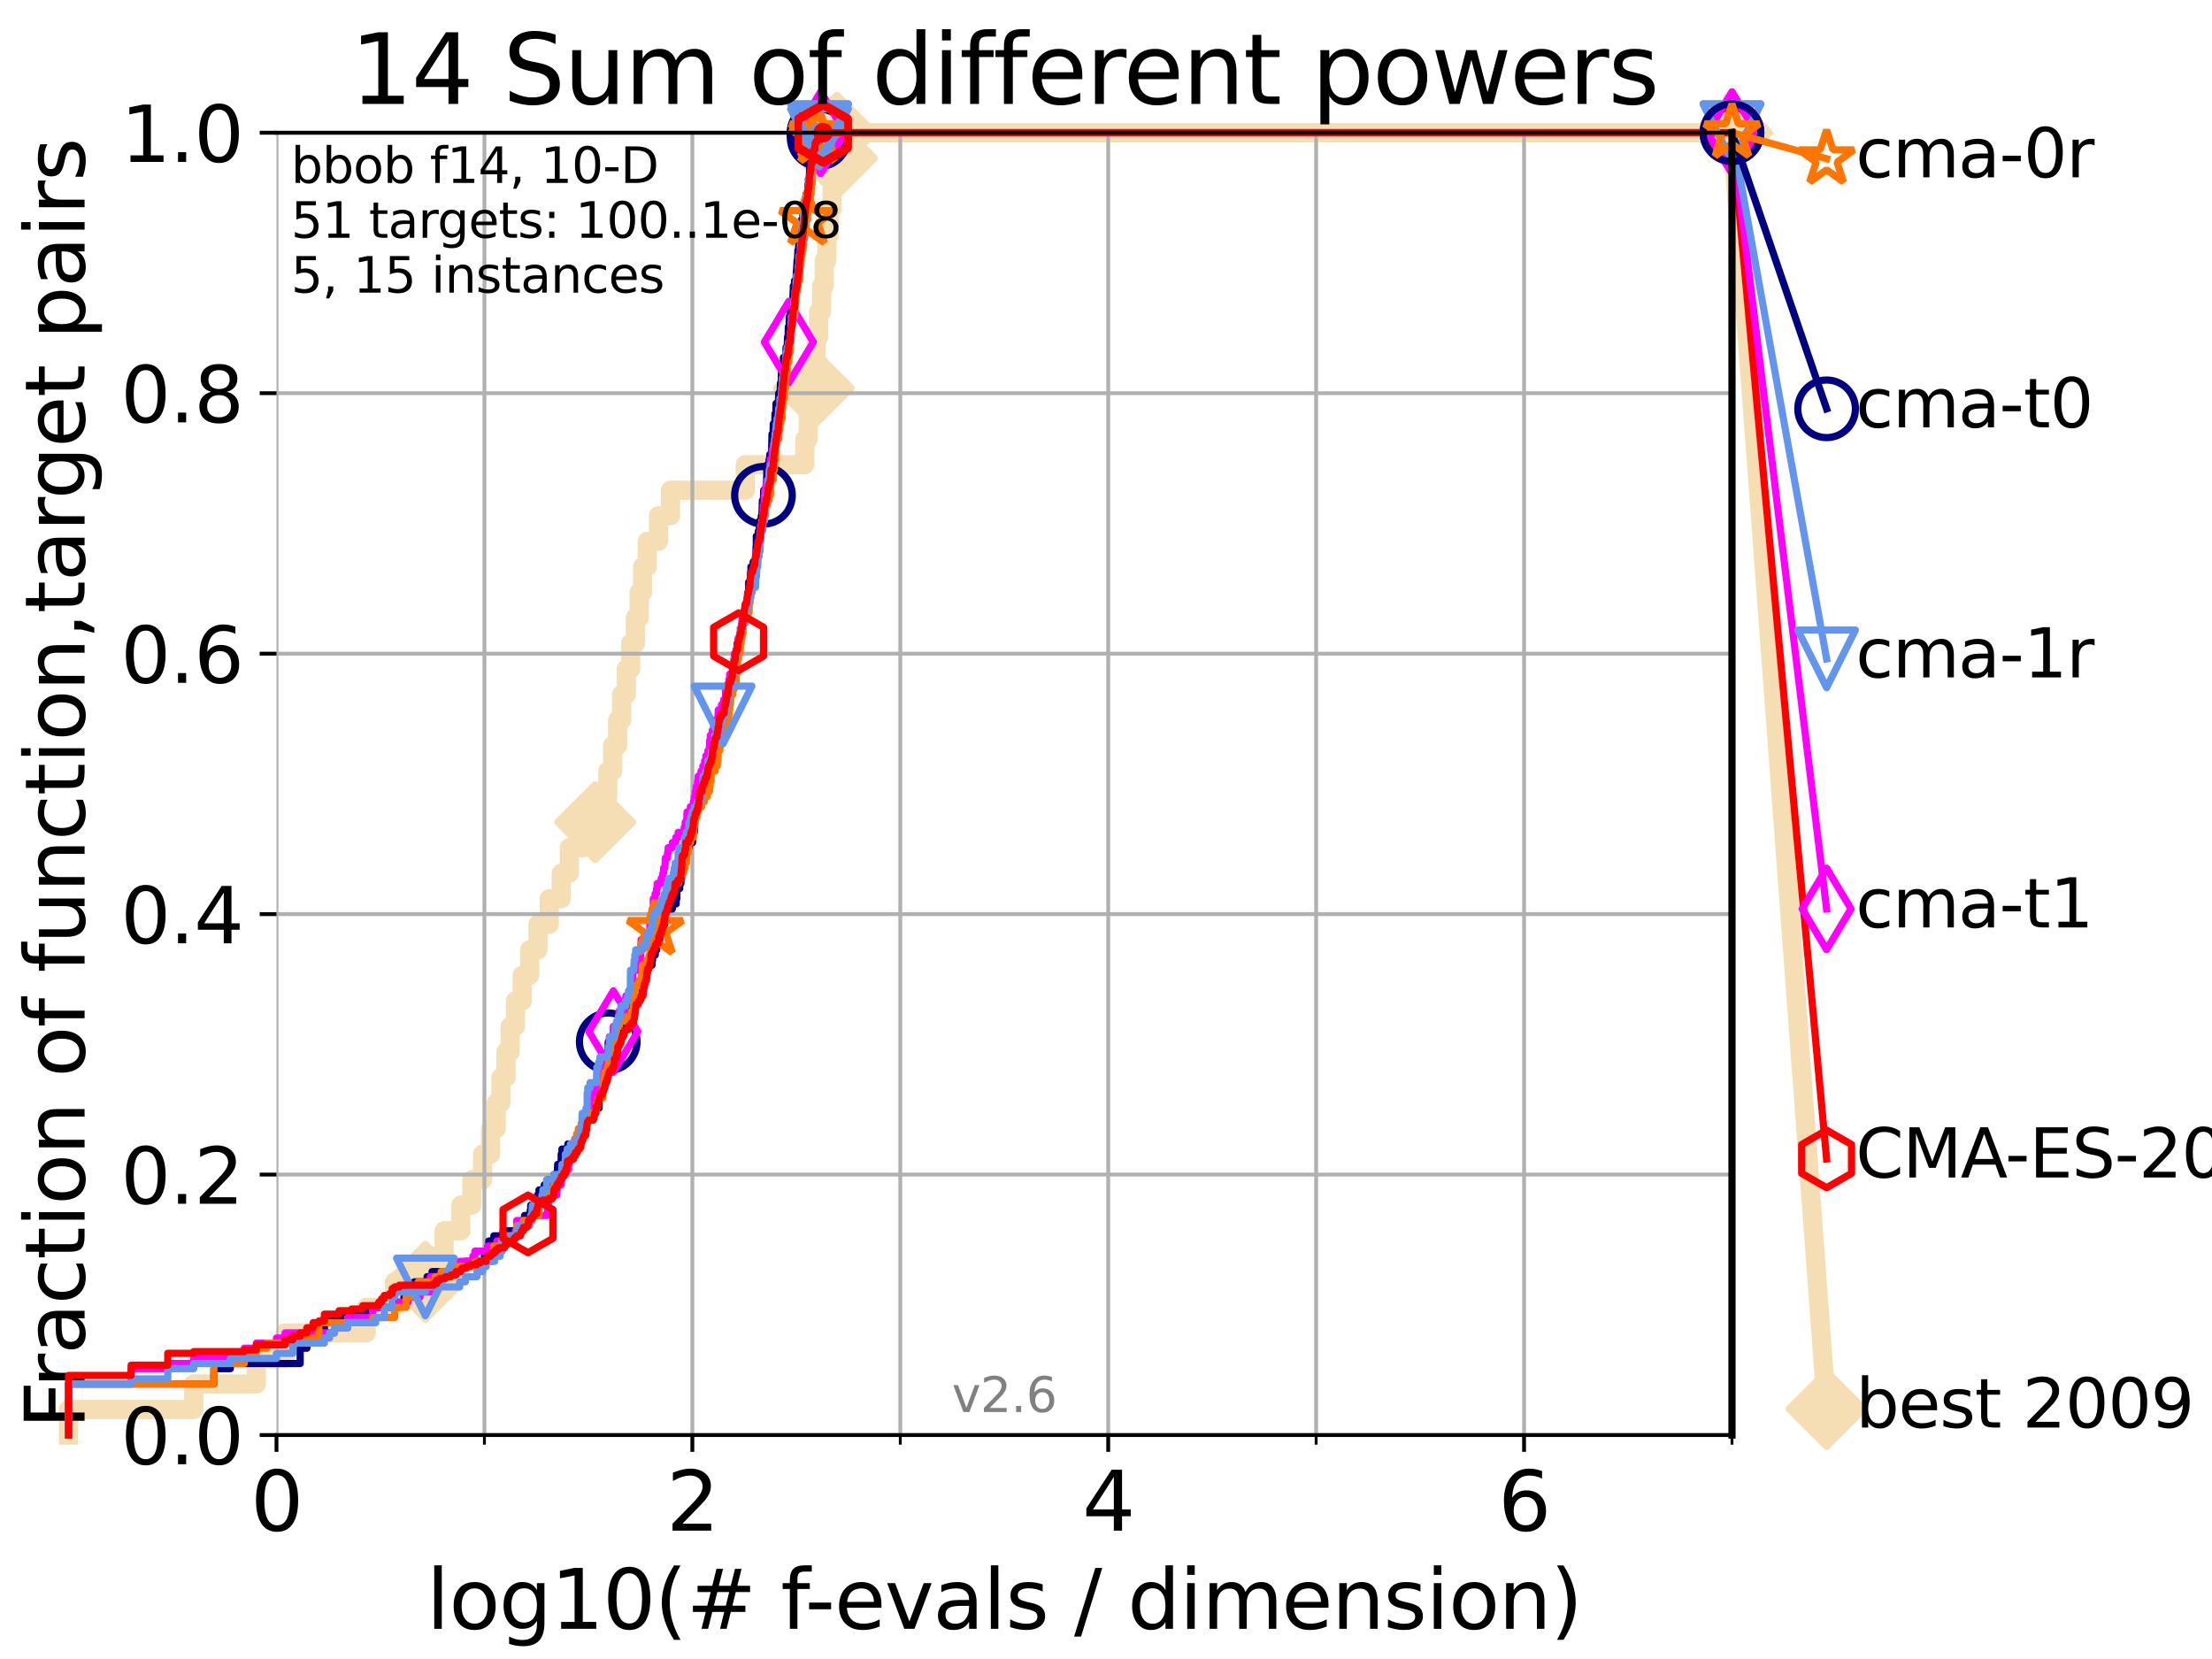 <?xml version="1.0" encoding="utf-8" standalone="no"?>
<!DOCTYPE svg PUBLIC "-//W3C//DTD SVG 1.1//EN"
  "http://www.w3.org/Graphics/SVG/1.1/DTD/svg11.dtd">
<svg xmlns:xlink="http://www.w3.org/1999/xlink" width="460.8pt" height="345.6pt" viewBox="0 0 460.8 345.6" xmlns="http://www.w3.org/2000/svg" version="1.1">
 <defs>
  <style type="text/css">*{stroke-linejoin: round; stroke-linecap: butt}</style>
 </defs>
 <g id="figure_1">
  <g id="patch_1">
   <path d="M 0 345.6 
L 460.8 345.6 
L 460.8 0 
L 0 0 
z
" style="fill: #ffffff"/>
  </g>
  <g id="axes_1">
   <g id="patch_2">
    <path d="M 57.6 298.944 
L 360.806 298.944 
L 360.806 27.648 
L 57.6 27.648 
z
" style="fill: #ffffff"/>
   </g>
   <g id="line2d_1">
    <path d="M 14.285 298.944 
L 14.285 293.624 
L 40.363 293.624 
L 40.363 288.305 
L 53.402 288.305 
L 53.402 282.985 
L 59.393 282.985 
L 59.393 277.666 
L 76.285 277.666 
L 76.285 272.346 
L 82.212 272.346 
L 82.212 267.027 
L 88.614 267.027 
L 88.614 261.707 
L 92.52 261.707 
L 92.52 256.388 
L 95.999 256.388 
L 95.999 251.068 
L 98.295 251.068 
L 98.295 245.749 
L 100.535 245.749 
L 100.535 240.429 
L 102.188 240.429 
L 102.188 235.11 
L 103.38 235.11 
L 103.38 229.79 
L 104.345 229.79 
L 104.345 224.471 
L 105.411 224.471 
L 105.411 219.151 
L 106.28 219.151 
L 106.28 213.832 
L 107.379 213.832 
L 107.379 208.512 
L 108.792 208.512 
L 108.792 203.192 
L 110.336 203.192 
L 110.336 197.873 
L 112.077 197.873 
L 112.077 192.553 
L 114.419 192.553 
L 114.419 187.234 
L 116.908 187.234 
L 116.908 181.914 
L 118.598 181.914 
L 118.598 176.595 
L 121.393 176.595 
L 121.393 171.275 
L 123.992 171.275 
L 123.992 165.956 
L 126.614 165.956 
L 126.614 160.636 
L 127.641 160.636 
L 127.641 155.317 
L 128.658 155.317 
L 128.658 149.997 
L 129.5 149.997 
L 129.5 144.678 
L 130.462 144.678 
L 130.462 139.358 
L 131.378 139.358 
L 131.378 134.039 
L 132.358 134.039 
L 132.358 128.719 
L 133.154 128.719 
L 133.154 123.4 
L 133.853 123.4 
L 133.853 118.08 
L 134.839 118.08 
L 134.839 112.76 
L 137.168 112.76 
L 137.168 107.441 
L 139.677 107.441 
L 139.677 102.121 
L 155.246 102.121 
L 155.246 96.802 
L 167.662 96.802 
L 167.662 91.482 
L 168.374 91.482 
L 168.374 86.163 
L 168.888 86.163 
L 168.888 80.843 
L 169.526 80.843 
L 169.526 75.524 
L 170.029 75.524 
L 170.029 70.204 
L 170.533 70.204 
L 170.533 64.885 
L 171.159 64.885 
L 171.159 59.565 
L 171.691 59.565 
L 171.691 54.246 
L 172.255 54.246 
L 172.255 48.926 
L 172.794 48.926 
L 172.794 43.607 
L 173.322 43.607 
L 173.322 38.287 
L 173.852 38.287 
L 173.852 32.968 
L 174.378 32.968 
L 174.378 27.648 
L 360.806 27.648 
" style="fill: none; stroke: #f5deb3; stroke-width: 4; stroke-linecap: square"/>
   </g>
   <g id="line2d_2">
    <defs>
     <path id="m28bc36a074" d="M -0 7.778 
L 7.778 0 
L 0 -7.778 
L -7.778 -0 
z
" style="stroke: #f5deb3; stroke-width: 1.5; stroke-linejoin: miter"/>
    </defs>
    <g>
     <use xlink:href="#m28bc36a074" x="88.614" y="267.027" style="fill: #f5deb3; stroke: #f5deb3; stroke-width: 1.5; stroke-linejoin: miter"/>
     <use xlink:href="#m28bc36a074" x="123.992" y="171.275" style="fill: #f5deb3; stroke: #f5deb3; stroke-width: 1.5; stroke-linejoin: miter"/>
     <use xlink:href="#m28bc36a074" x="169.526" y="80.843" style="fill: #f5deb3; stroke: #f5deb3; stroke-width: 1.5; stroke-linejoin: miter"/>
     <use xlink:href="#m28bc36a074" x="174.378" y="32.968" style="fill: #f5deb3; stroke: #f5deb3; stroke-width: 1.5; stroke-linejoin: miter"/>
     <use xlink:href="#m28bc36a074" x="174.378" y="27.648" style="fill: #f5deb3; stroke: #f5deb3; stroke-width: 1.5; stroke-linejoin: miter"/>
     <use xlink:href="#m28bc36a074" x="360.806" y="27.648" style="fill: #f5deb3; stroke: #f5deb3; stroke-width: 1.5; stroke-linejoin: miter"/>
    </g>
   </g>
   <g id="line2d_3">
    <path style="fill: none; stroke: #f5deb3; stroke-width: 4; stroke-linecap: square"/>
    <g/>
   </g>
   <g id="line2d_4">
    <path d="M 360.806 27.648 
L 380.515 293.518 
" style="fill: none; stroke: #f5deb3; stroke-width: 4; stroke-linecap: square"/>
    <g>
     <use xlink:href="#m28bc36a074" x="360.806" y="27.648" style="fill: #f5deb3; stroke: #f5deb3; stroke-width: 1.5; stroke-linejoin: miter"/>
     <use xlink:href="#m28bc36a074" x="380.515" y="293.518" style="fill: #f5deb3; stroke: #f5deb3; stroke-width: 1.5; stroke-linejoin: miter"/>
    </g>
   </g>
   <g id="matplotlib.axis_1">
    <g id="xtick_1">
     <g id="line2d_5">
      <path d="M 57.6 298.944 
L 57.6 27.648 
" clip-path="url(#pe7a01cfe22)" style="fill: none; stroke: #b0b0b0; stroke-width: 0.8; stroke-linecap: square"/>
     </g>
     <g id="line2d_6">
      <defs>
       <path id="mf13faef76e" d="M 0 0 
L 0 3.5 
" style="stroke: #000000; stroke-width: 0.8"/>
      </defs>
      <g>
       <use xlink:href="#mf13faef76e" x="57.6" y="298.944" style="stroke: #000000; stroke-width: 0.8"/>
      </g>
     </g>
     <g id="text_1">
      <!-- 0 -->
      <g transform="translate(52.192 318.861)scale(0.17 -0.17)">
       <defs>
        <path id="DejaVuSans-30" d="M 2034 4250 
Q 1547 4250 1301 3770 
Q 1056 3291 1056 2328 
Q 1056 1369 1301 889 
Q 1547 409 2034 409 
Q 2525 409 2770 889 
Q 3016 1369 3016 2328 
Q 3016 3291 2770 3770 
Q 2525 4250 2034 4250 
z
M 2034 4750 
Q 2819 4750 3233 4129 
Q 3647 3509 3647 2328 
Q 3647 1150 3233 529 
Q 2819 -91 2034 -91 
Q 1250 -91 836 529 
Q 422 1150 422 2328 
Q 422 3509 836 4129 
Q 1250 4750 2034 4750 
z
" transform="scale(0.016)"/>
       </defs>
       <use xlink:href="#DejaVuSans-30"/>
      </g>
     </g>
    </g>
    <g id="xtick_2">
     <g id="line2d_7">
      <path d="M 144.23 298.944 
L 144.23 27.648 
" clip-path="url(#pe7a01cfe22)" style="fill: none; stroke: #b0b0b0; stroke-width: 0.8; stroke-linecap: square"/>
     </g>
     <g id="line2d_8">
      <g>
       <use xlink:href="#mf13faef76e" x="144.23" y="298.944" style="stroke: #000000; stroke-width: 0.8"/>
      </g>
     </g>
     <g id="text_2">
      <!-- 2 -->
      <g transform="translate(138.822 318.861)scale(0.17 -0.17)">
       <defs>
        <path id="DejaVuSans-32" d="M 1228 531 
L 3431 531 
L 3431 0 
L 469 0 
L 469 531 
Q 828 903 1448 1529 
Q 2069 2156 2228 2338 
Q 2531 2678 2651 2914 
Q 2772 3150 2772 3378 
Q 2772 3750 2511 3984 
Q 2250 4219 1831 4219 
Q 1534 4219 1204 4116 
Q 875 4013 500 3803 
L 500 4441 
Q 881 4594 1212 4672 
Q 1544 4750 1819 4750 
Q 2544 4750 2975 4387 
Q 3406 4025 3406 3419 
Q 3406 3131 3298 2873 
Q 3191 2616 2906 2266 
Q 2828 2175 2409 1742 
Q 1991 1309 1228 531 
z
" transform="scale(0.016)"/>
       </defs>
       <use xlink:href="#DejaVuSans-32"/>
      </g>
     </g>
    </g>
    <g id="xtick_3">
     <g id="line2d_9">
      <path d="M 230.861 298.944 
L 230.861 27.648 
" clip-path="url(#pe7a01cfe22)" style="fill: none; stroke: #b0b0b0; stroke-width: 0.8; stroke-linecap: square"/>
     </g>
     <g id="line2d_10">
      <g>
       <use xlink:href="#mf13faef76e" x="230.861" y="298.944" style="stroke: #000000; stroke-width: 0.8"/>
      </g>
     </g>
     <g id="text_3">
      <!-- 4 -->
      <g transform="translate(225.453 318.861)scale(0.17 -0.17)">
       <defs>
        <path id="DejaVuSans-34" d="M 2419 4116 
L 825 1625 
L 2419 1625 
L 2419 4116 
z
M 2253 4666 
L 3047 4666 
L 3047 1625 
L 3713 1625 
L 3713 1100 
L 3047 1100 
L 3047 0 
L 2419 0 
L 2419 1100 
L 313 1100 
L 313 1709 
L 2253 4666 
z
" transform="scale(0.016)"/>
       </defs>
       <use xlink:href="#DejaVuSans-34"/>
      </g>
     </g>
    </g>
    <g id="xtick_4">
     <g id="line2d_11">
      <path d="M 317.491 298.944 
L 317.491 27.648 
" clip-path="url(#pe7a01cfe22)" style="fill: none; stroke: #b0b0b0; stroke-width: 0.8; stroke-linecap: square"/>
     </g>
     <g id="line2d_12">
      <g>
       <use xlink:href="#mf13faef76e" x="317.491" y="298.944" style="stroke: #000000; stroke-width: 0.8"/>
      </g>
     </g>
     <g id="text_4">
      <!-- 6 -->
      <g transform="translate(312.083 318.861)scale(0.17 -0.17)">
       <defs>
        <path id="DejaVuSans-36" d="M 2113 2584 
Q 1688 2584 1439 2293 
Q 1191 2003 1191 1497 
Q 1191 994 1439 701 
Q 1688 409 2113 409 
Q 2538 409 2786 701 
Q 3034 994 3034 1497 
Q 3034 2003 2786 2293 
Q 2538 2584 2113 2584 
z
M 3366 4563 
L 3366 3988 
Q 3128 4100 2886 4159 
Q 2644 4219 2406 4219 
Q 1781 4219 1451 3797 
Q 1122 3375 1075 2522 
Q 1259 2794 1537 2939 
Q 1816 3084 2150 3084 
Q 2853 3084 3261 2657 
Q 3669 2231 3669 1497 
Q 3669 778 3244 343 
Q 2819 -91 2113 -91 
Q 1303 -91 875 529 
Q 447 1150 447 2328 
Q 447 3434 972 4092 
Q 1497 4750 2381 4750 
Q 2619 4750 2861 4703 
Q 3103 4656 3366 4563 
z
" transform="scale(0.016)"/>
       </defs>
       <use xlink:href="#DejaVuSans-36"/>
      </g>
     </g>
    </g>
    <g id="xtick_5">
     <g id="line2d_13">
      <path d="M 100.915 298.944 
L 100.915 27.648 
" clip-path="url(#pe7a01cfe22)" style="fill: none; stroke: #b0b0b0; stroke-width: 0.8; stroke-linecap: square"/>
     </g>
     <g id="line2d_14">
      <defs>
       <path id="m6d47dc12c5" d="M 0 0 
L 0 2 
" style="stroke: #000000; stroke-width: 0.6"/>
      </defs>
      <g>
       <use xlink:href="#m6d47dc12c5" x="100.915" y="298.944" style="stroke: #000000; stroke-width: 0.6"/>
      </g>
     </g>
    </g>
    <g id="xtick_6">
     <g id="line2d_15">
      <path d="M 187.546 298.944 
L 187.546 27.648 
" clip-path="url(#pe7a01cfe22)" style="fill: none; stroke: #b0b0b0; stroke-width: 0.8; stroke-linecap: square"/>
     </g>
     <g id="line2d_16">
      <g>
       <use xlink:href="#m6d47dc12c5" x="187.546" y="298.944" style="stroke: #000000; stroke-width: 0.6"/>
      </g>
     </g>
    </g>
    <g id="xtick_7">
     <g id="line2d_17">
      <path d="M 274.176 298.944 
L 274.176 27.648 
" clip-path="url(#pe7a01cfe22)" style="fill: none; stroke: #b0b0b0; stroke-width: 0.8; stroke-linecap: square"/>
     </g>
     <g id="line2d_18">
      <g>
       <use xlink:href="#m6d47dc12c5" x="274.176" y="298.944" style="stroke: #000000; stroke-width: 0.6"/>
      </g>
     </g>
    </g>
    <g id="xtick_8">
     <g id="line2d_19">
      <path d="M 360.806 298.944 
L 360.806 27.648 
" clip-path="url(#pe7a01cfe22)" style="fill: none; stroke: #b0b0b0; stroke-width: 0.8; stroke-linecap: square"/>
     </g>
     <g id="line2d_20">
      <g>
       <use xlink:href="#m6d47dc12c5" x="360.806" y="298.944" style="stroke: #000000; stroke-width: 0.6"/>
      </g>
     </g>
    </g>
    <g id="text_5">
     <!-- log10(# f-evals / dimension) -->
     <g transform="translate(88.823 339.314)scale(0.17 -0.17)">
      <defs>
       <path id="DejaVuSans-6c" d="M 603 4863 
L 1178 4863 
L 1178 0 
L 603 0 
L 603 4863 
z
" transform="scale(0.016)"/>
       <path id="DejaVuSans-6f" d="M 1959 3097 
Q 1497 3097 1228 2736 
Q 959 2375 959 1747 
Q 959 1119 1226 758 
Q 1494 397 1959 397 
Q 2419 397 2687 759 
Q 2956 1122 2956 1747 
Q 2956 2369 2687 2733 
Q 2419 3097 1959 3097 
z
M 1959 3584 
Q 2709 3584 3137 3096 
Q 3566 2609 3566 1747 
Q 3566 888 3137 398 
Q 2709 -91 1959 -91 
Q 1206 -91 779 398 
Q 353 888 353 1747 
Q 353 2609 779 3096 
Q 1206 3584 1959 3584 
z
" transform="scale(0.016)"/>
       <path id="DejaVuSans-67" d="M 2906 1791 
Q 2906 2416 2648 2759 
Q 2391 3103 1925 3103 
Q 1463 3103 1205 2759 
Q 947 2416 947 1791 
Q 947 1169 1205 825 
Q 1463 481 1925 481 
Q 2391 481 2648 825 
Q 2906 1169 2906 1791 
z
M 3481 434 
Q 3481 -459 3084 -895 
Q 2688 -1331 1869 -1331 
Q 1566 -1331 1297 -1286 
Q 1028 -1241 775 -1147 
L 775 -588 
Q 1028 -725 1275 -790 
Q 1522 -856 1778 -856 
Q 2344 -856 2625 -561 
Q 2906 -266 2906 331 
L 2906 616 
Q 2728 306 2450 153 
Q 2172 0 1784 0 
Q 1141 0 747 490 
Q 353 981 353 1791 
Q 353 2603 747 3093 
Q 1141 3584 1784 3584 
Q 2172 3584 2450 3431 
Q 2728 3278 2906 2969 
L 2906 3500 
L 3481 3500 
L 3481 434 
z
" transform="scale(0.016)"/>
       <path id="DejaVuSans-31" d="M 794 531 
L 1825 531 
L 1825 4091 
L 703 3866 
L 703 4441 
L 1819 4666 
L 2450 4666 
L 2450 531 
L 3481 531 
L 3481 0 
L 794 0 
L 794 531 
z
" transform="scale(0.016)"/>
       <path id="DejaVuSans-28" d="M 1984 4856 
Q 1566 4138 1362 3434 
Q 1159 2731 1159 2009 
Q 1159 1288 1364 580 
Q 1569 -128 1984 -844 
L 1484 -844 
Q 1016 -109 783 600 
Q 550 1309 550 2009 
Q 550 2706 781 3412 
Q 1013 4119 1484 4856 
L 1984 4856 
z
" transform="scale(0.016)"/>
       <path id="DejaVuSans-23" d="M 3272 2816 
L 2363 2816 
L 2100 1772 
L 3016 1772 
L 3272 2816 
z
M 2803 4594 
L 2478 3297 
L 3391 3297 
L 3719 4594 
L 4219 4594 
L 3897 3297 
L 4872 3297 
L 4872 2816 
L 3775 2816 
L 3519 1772 
L 4513 1772 
L 4513 1294 
L 3397 1294 
L 3072 0 
L 2572 0 
L 2894 1294 
L 1978 1294 
L 1656 0 
L 1153 0 
L 1478 1294 
L 494 1294 
L 494 1772 
L 1594 1772 
L 1856 2816 
L 850 2816 
L 850 3297 
L 1978 3297 
L 2297 4594 
L 2803 4594 
z
" transform="scale(0.016)"/>
       <path id="DejaVuSans-20" transform="scale(0.016)"/>
       <path id="DejaVuSans-66" d="M 2375 4863 
L 2375 4384 
L 1825 4384 
Q 1516 4384 1395 4259 
Q 1275 4134 1275 3809 
L 1275 3500 
L 2222 3500 
L 2222 3053 
L 1275 3053 
L 1275 0 
L 697 0 
L 697 3053 
L 147 3053 
L 147 3500 
L 697 3500 
L 697 3744 
Q 697 4328 969 4595 
Q 1241 4863 1831 4863 
L 2375 4863 
z
" transform="scale(0.016)"/>
       <path id="DejaVuSans-2d" d="M 313 2009 
L 1997 2009 
L 1997 1497 
L 313 1497 
L 313 2009 
z
" transform="scale(0.016)"/>
       <path id="DejaVuSans-65" d="M 3597 1894 
L 3597 1613 
L 953 1613 
Q 991 1019 1311 708 
Q 1631 397 2203 397 
Q 2534 397 2845 478 
Q 3156 559 3463 722 
L 3463 178 
Q 3153 47 2828 -22 
Q 2503 -91 2169 -91 
Q 1331 -91 842 396 
Q 353 884 353 1716 
Q 353 2575 817 3079 
Q 1281 3584 2069 3584 
Q 2775 3584 3186 3129 
Q 3597 2675 3597 1894 
z
M 3022 2063 
Q 3016 2534 2758 2815 
Q 2500 3097 2075 3097 
Q 1594 3097 1305 2825 
Q 1016 2553 972 2059 
L 3022 2063 
z
" transform="scale(0.016)"/>
       <path id="DejaVuSans-76" d="M 191 3500 
L 800 3500 
L 1894 563 
L 2988 3500 
L 3597 3500 
L 2284 0 
L 1503 0 
L 191 3500 
z
" transform="scale(0.016)"/>
       <path id="DejaVuSans-61" d="M 2194 1759 
Q 1497 1759 1228 1600 
Q 959 1441 959 1056 
Q 959 750 1161 570 
Q 1363 391 1709 391 
Q 2188 391 2477 730 
Q 2766 1069 2766 1631 
L 2766 1759 
L 2194 1759 
z
M 3341 1997 
L 3341 0 
L 2766 0 
L 2766 531 
Q 2569 213 2275 61 
Q 1981 -91 1556 -91 
Q 1019 -91 701 211 
Q 384 513 384 1019 
Q 384 1609 779 1909 
Q 1175 2209 1959 2209 
L 2766 2209 
L 2766 2266 
Q 2766 2663 2505 2880 
Q 2244 3097 1772 3097 
Q 1472 3097 1187 3025 
Q 903 2953 641 2809 
L 641 3341 
Q 956 3463 1253 3523 
Q 1550 3584 1831 3584 
Q 2591 3584 2966 3190 
Q 3341 2797 3341 1997 
z
" transform="scale(0.016)"/>
       <path id="DejaVuSans-73" d="M 2834 3397 
L 2834 2853 
Q 2591 2978 2328 3040 
Q 2066 3103 1784 3103 
Q 1356 3103 1142 2972 
Q 928 2841 928 2578 
Q 928 2378 1081 2264 
Q 1234 2150 1697 2047 
L 1894 2003 
Q 2506 1872 2764 1633 
Q 3022 1394 3022 966 
Q 3022 478 2636 193 
Q 2250 -91 1575 -91 
Q 1294 -91 989 -36 
Q 684 19 347 128 
L 347 722 
Q 666 556 975 473 
Q 1284 391 1588 391 
Q 1994 391 2212 530 
Q 2431 669 2431 922 
Q 2431 1156 2273 1281 
Q 2116 1406 1581 1522 
L 1381 1569 
Q 847 1681 609 1914 
Q 372 2147 372 2553 
Q 372 3047 722 3315 
Q 1072 3584 1716 3584 
Q 2034 3584 2315 3537 
Q 2597 3491 2834 3397 
z
" transform="scale(0.016)"/>
       <path id="DejaVuSans-2f" d="M 1625 4666 
L 2156 4666 
L 531 -594 
L 0 -594 
L 1625 4666 
z
" transform="scale(0.016)"/>
       <path id="DejaVuSans-64" d="M 2906 2969 
L 2906 4863 
L 3481 4863 
L 3481 0 
L 2906 0 
L 2906 525 
Q 2725 213 2448 61 
Q 2172 -91 1784 -91 
Q 1150 -91 751 415 
Q 353 922 353 1747 
Q 353 2572 751 3078 
Q 1150 3584 1784 3584 
Q 2172 3584 2448 3432 
Q 2725 3281 2906 2969 
z
M 947 1747 
Q 947 1113 1208 752 
Q 1469 391 1925 391 
Q 2381 391 2643 752 
Q 2906 1113 2906 1747 
Q 2906 2381 2643 2742 
Q 2381 3103 1925 3103 
Q 1469 3103 1208 2742 
Q 947 2381 947 1747 
z
" transform="scale(0.016)"/>
       <path id="DejaVuSans-69" d="M 603 3500 
L 1178 3500 
L 1178 0 
L 603 0 
L 603 3500 
z
M 603 4863 
L 1178 4863 
L 1178 4134 
L 603 4134 
L 603 4863 
z
" transform="scale(0.016)"/>
       <path id="DejaVuSans-6d" d="M 3328 2828 
Q 3544 3216 3844 3400 
Q 4144 3584 4550 3584 
Q 5097 3584 5394 3201 
Q 5691 2819 5691 2113 
L 5691 0 
L 5113 0 
L 5113 2094 
Q 5113 2597 4934 2840 
Q 4756 3084 4391 3084 
Q 3944 3084 3684 2787 
Q 3425 2491 3425 1978 
L 3425 0 
L 2847 0 
L 2847 2094 
Q 2847 2600 2669 2842 
Q 2491 3084 2119 3084 
Q 1678 3084 1418 2786 
Q 1159 2488 1159 1978 
L 1159 0 
L 581 0 
L 581 3500 
L 1159 3500 
L 1159 2956 
Q 1356 3278 1631 3431 
Q 1906 3584 2284 3584 
Q 2666 3584 2933 3390 
Q 3200 3197 3328 2828 
z
" transform="scale(0.016)"/>
       <path id="DejaVuSans-6e" d="M 3513 2113 
L 3513 0 
L 2938 0 
L 2938 2094 
Q 2938 2591 2744 2837 
Q 2550 3084 2163 3084 
Q 1697 3084 1428 2787 
Q 1159 2491 1159 1978 
L 1159 0 
L 581 0 
L 581 3500 
L 1159 3500 
L 1159 2956 
Q 1366 3272 1645 3428 
Q 1925 3584 2291 3584 
Q 2894 3584 3203 3211 
Q 3513 2838 3513 2113 
z
" transform="scale(0.016)"/>
       <path id="DejaVuSans-29" d="M 513 4856 
L 1013 4856 
Q 1481 4119 1714 3412 
Q 1947 2706 1947 2009 
Q 1947 1309 1714 600 
Q 1481 -109 1013 -844 
L 513 -844 
Q 928 -128 1133 580 
Q 1338 1288 1338 2009 
Q 1338 2731 1133 3434 
Q 928 4138 513 4856 
z
" transform="scale(0.016)"/>
      </defs>
      <use xlink:href="#DejaVuSans-6c"/>
      <use xlink:href="#DejaVuSans-6f" x="27.783"/>
      <use xlink:href="#DejaVuSans-67" x="88.965"/>
      <use xlink:href="#DejaVuSans-31" x="152.441"/>
      <use xlink:href="#DejaVuSans-30" x="216.064"/>
      <use xlink:href="#DejaVuSans-28" x="279.688"/>
      <use xlink:href="#DejaVuSans-23" x="318.701"/>
      <use xlink:href="#DejaVuSans-20" x="402.49"/>
      <use xlink:href="#DejaVuSans-66" x="434.277"/>
      <use xlink:href="#DejaVuSans-2d" x="463.982"/>
      <use xlink:href="#DejaVuSans-65" x="500.066"/>
      <use xlink:href="#DejaVuSans-76" x="561.59"/>
      <use xlink:href="#DejaVuSans-61" x="620.77"/>
      <use xlink:href="#DejaVuSans-6c" x="682.049"/>
      <use xlink:href="#DejaVuSans-73" x="709.832"/>
      <use xlink:href="#DejaVuSans-20" x="761.932"/>
      <use xlink:href="#DejaVuSans-2f" x="793.719"/>
      <use xlink:href="#DejaVuSans-20" x="827.41"/>
      <use xlink:href="#DejaVuSans-64" x="859.197"/>
      <use xlink:href="#DejaVuSans-69" x="922.674"/>
      <use xlink:href="#DejaVuSans-6d" x="950.457"/>
      <use xlink:href="#DejaVuSans-65" x="1047.869"/>
      <use xlink:href="#DejaVuSans-6e" x="1109.393"/>
      <use xlink:href="#DejaVuSans-73" x="1172.771"/>
      <use xlink:href="#DejaVuSans-69" x="1224.871"/>
      <use xlink:href="#DejaVuSans-6f" x="1252.654"/>
      <use xlink:href="#DejaVuSans-6e" x="1313.836"/>
      <use xlink:href="#DejaVuSans-29" x="1377.215"/>
     </g>
    </g>
   </g>
   <g id="matplotlib.axis_2">
    <g id="ytick_1">
     <g id="line2d_21">
      <path d="M 57.6 298.944 
L 360.806 298.944 
" clip-path="url(#pe7a01cfe22)" style="fill: none; stroke: #b0b0b0; stroke-width: 0.8; stroke-linecap: square"/>
     </g>
     <g id="line2d_22">
      <defs>
       <path id="mc42c3d974f" d="M 0 0 
L -3.5 0 
" style="stroke: #000000; stroke-width: 0.8"/>
      </defs>
      <g>
       <use xlink:href="#mc42c3d974f" x="57.6" y="298.944" style="stroke: #000000; stroke-width: 0.8"/>
      </g>
     </g>
     <g id="text_6">
      <!-- 0.0 -->
      <g transform="translate(25.155 305.023)scale(0.16 -0.16)">
       <defs>
        <path id="DejaVuSans-2e" d="M 684 794 
L 1344 794 
L 1344 0 
L 684 0 
L 684 794 
z
" transform="scale(0.016)"/>
       </defs>
       <use xlink:href="#DejaVuSans-30"/>
       <use xlink:href="#DejaVuSans-2e" x="63.623"/>
       <use xlink:href="#DejaVuSans-30" x="95.41"/>
      </g>
     </g>
    </g>
    <g id="ytick_2">
     <g id="line2d_23">
      <path d="M 57.6 244.685 
L 360.806 244.685 
" clip-path="url(#pe7a01cfe22)" style="fill: none; stroke: #b0b0b0; stroke-width: 0.8; stroke-linecap: square"/>
     </g>
     <g id="line2d_24">
      <g>
       <use xlink:href="#mc42c3d974f" x="57.6" y="244.685" style="stroke: #000000; stroke-width: 0.8"/>
      </g>
     </g>
     <g id="text_7">
      <!-- 0.2 -->
      <g transform="translate(25.155 250.764)scale(0.16 -0.16)">
       <use xlink:href="#DejaVuSans-30"/>
       <use xlink:href="#DejaVuSans-2e" x="63.623"/>
       <use xlink:href="#DejaVuSans-32" x="95.41"/>
      </g>
     </g>
    </g>
    <g id="ytick_3">
     <g id="line2d_25">
      <path d="M 57.6 190.426 
L 360.806 190.426 
" clip-path="url(#pe7a01cfe22)" style="fill: none; stroke: #b0b0b0; stroke-width: 0.8; stroke-linecap: square"/>
     </g>
     <g id="line2d_26">
      <g>
       <use xlink:href="#mc42c3d974f" x="57.6" y="190.426" style="stroke: #000000; stroke-width: 0.8"/>
      </g>
     </g>
     <g id="text_8">
      <!-- 0.4 -->
      <g transform="translate(25.155 196.504)scale(0.16 -0.16)">
       <use xlink:href="#DejaVuSans-30"/>
       <use xlink:href="#DejaVuSans-2e" x="63.623"/>
       <use xlink:href="#DejaVuSans-34" x="95.41"/>
      </g>
     </g>
    </g>
    <g id="ytick_4">
     <g id="line2d_27">
      <path d="M 57.6 136.166 
L 360.806 136.166 
" clip-path="url(#pe7a01cfe22)" style="fill: none; stroke: #b0b0b0; stroke-width: 0.8; stroke-linecap: square"/>
     </g>
     <g id="line2d_28">
      <g>
       <use xlink:href="#mc42c3d974f" x="57.6" y="136.166" style="stroke: #000000; stroke-width: 0.8"/>
      </g>
     </g>
     <g id="text_9">
      <!-- 0.6 -->
      <g transform="translate(25.155 142.245)scale(0.16 -0.16)">
       <use xlink:href="#DejaVuSans-30"/>
       <use xlink:href="#DejaVuSans-2e" x="63.623"/>
       <use xlink:href="#DejaVuSans-36" x="95.41"/>
      </g>
     </g>
    </g>
    <g id="ytick_5">
     <g id="line2d_29">
      <path d="M 57.6 81.907 
L 360.806 81.907 
" clip-path="url(#pe7a01cfe22)" style="fill: none; stroke: #b0b0b0; stroke-width: 0.8; stroke-linecap: square"/>
     </g>
     <g id="line2d_30">
      <g>
       <use xlink:href="#mc42c3d974f" x="57.6" y="81.907" style="stroke: #000000; stroke-width: 0.8"/>
      </g>
     </g>
     <g id="text_10">
      <!-- 0.8 -->
      <g transform="translate(25.155 87.986)scale(0.16 -0.16)">
       <defs>
        <path id="DejaVuSans-38" d="M 2034 2216 
Q 1584 2216 1326 1975 
Q 1069 1734 1069 1313 
Q 1069 891 1326 650 
Q 1584 409 2034 409 
Q 2484 409 2743 651 
Q 3003 894 3003 1313 
Q 3003 1734 2745 1975 
Q 2488 2216 2034 2216 
z
M 1403 2484 
Q 997 2584 770 2862 
Q 544 3141 544 3541 
Q 544 4100 942 4425 
Q 1341 4750 2034 4750 
Q 2731 4750 3128 4425 
Q 3525 4100 3525 3541 
Q 3525 3141 3298 2862 
Q 3072 2584 2669 2484 
Q 3125 2378 3379 2068 
Q 3634 1759 3634 1313 
Q 3634 634 3220 271 
Q 2806 -91 2034 -91 
Q 1263 -91 848 271 
Q 434 634 434 1313 
Q 434 1759 690 2068 
Q 947 2378 1403 2484 
z
M 1172 3481 
Q 1172 3119 1398 2916 
Q 1625 2713 2034 2713 
Q 2441 2713 2670 2916 
Q 2900 3119 2900 3481 
Q 2900 3844 2670 4047 
Q 2441 4250 2034 4250 
Q 1625 4250 1398 4047 
Q 1172 3844 1172 3481 
z
" transform="scale(0.016)"/>
       </defs>
       <use xlink:href="#DejaVuSans-30"/>
       <use xlink:href="#DejaVuSans-2e" x="63.623"/>
       <use xlink:href="#DejaVuSans-38" x="95.41"/>
      </g>
     </g>
    </g>
    <g id="ytick_6">
     <g id="line2d_31">
      <path d="M 57.6 27.648 
L 360.806 27.648 
" clip-path="url(#pe7a01cfe22)" style="fill: none; stroke: #b0b0b0; stroke-width: 0.8; stroke-linecap: square"/>
     </g>
     <g id="line2d_32">
      <g>
       <use xlink:href="#mc42c3d974f" x="57.6" y="27.648" style="stroke: #000000; stroke-width: 0.8"/>
      </g>
     </g>
     <g id="text_11">
      <!-- 1.0 -->
      <g transform="translate(25.155 33.727)scale(0.16 -0.16)">
       <use xlink:href="#DejaVuSans-31"/>
       <use xlink:href="#DejaVuSans-2e" x="63.623"/>
       <use xlink:href="#DejaVuSans-30" x="95.41"/>
      </g>
     </g>
    </g>
    <g id="text_12">
     <!-- Fraction of function,target pairs -->
     <g transform="translate(17.62 297.681)rotate(-90)scale(0.17 -0.17)">
      <defs>
       <path id="DejaVuSans-46" d="M 628 4666 
L 3309 4666 
L 3309 4134 
L 1259 4134 
L 1259 2759 
L 3109 2759 
L 3109 2228 
L 1259 2228 
L 1259 0 
L 628 0 
L 628 4666 
z
" transform="scale(0.016)"/>
       <path id="DejaVuSans-72" d="M 2631 2963 
Q 2534 3019 2420 3045 
Q 2306 3072 2169 3072 
Q 1681 3072 1420 2755 
Q 1159 2438 1159 1844 
L 1159 0 
L 581 0 
L 581 3500 
L 1159 3500 
L 1159 2956 
Q 1341 3275 1631 3429 
Q 1922 3584 2338 3584 
Q 2397 3584 2469 3576 
Q 2541 3569 2628 3553 
L 2631 2963 
z
" transform="scale(0.016)"/>
       <path id="DejaVuSans-63" d="M 3122 3366 
L 3122 2828 
Q 2878 2963 2633 3030 
Q 2388 3097 2138 3097 
Q 1578 3097 1268 2742 
Q 959 2388 959 1747 
Q 959 1106 1268 751 
Q 1578 397 2138 397 
Q 2388 397 2633 464 
Q 2878 531 3122 666 
L 3122 134 
Q 2881 22 2623 -34 
Q 2366 -91 2075 -91 
Q 1284 -91 818 406 
Q 353 903 353 1747 
Q 353 2603 823 3093 
Q 1294 3584 2113 3584 
Q 2378 3584 2631 3529 
Q 2884 3475 3122 3366 
z
" transform="scale(0.016)"/>
       <path id="DejaVuSans-74" d="M 1172 4494 
L 1172 3500 
L 2356 3500 
L 2356 3053 
L 1172 3053 
L 1172 1153 
Q 1172 725 1289 603 
Q 1406 481 1766 481 
L 2356 481 
L 2356 0 
L 1766 0 
Q 1100 0 847 248 
Q 594 497 594 1153 
L 594 3053 
L 172 3053 
L 172 3500 
L 594 3500 
L 594 4494 
L 1172 4494 
z
" transform="scale(0.016)"/>
       <path id="DejaVuSans-75" d="M 544 1381 
L 544 3500 
L 1119 3500 
L 1119 1403 
Q 1119 906 1312 657 
Q 1506 409 1894 409 
Q 2359 409 2629 706 
Q 2900 1003 2900 1516 
L 2900 3500 
L 3475 3500 
L 3475 0 
L 2900 0 
L 2900 538 
Q 2691 219 2414 64 
Q 2138 -91 1772 -91 
Q 1169 -91 856 284 
Q 544 659 544 1381 
z
M 1991 3584 
L 1991 3584 
z
" transform="scale(0.016)"/>
       <path id="DejaVuSans-2c" d="M 750 794 
L 1409 794 
L 1409 256 
L 897 -744 
L 494 -744 
L 750 256 
L 750 794 
z
" transform="scale(0.016)"/>
       <path id="DejaVuSans-70" d="M 1159 525 
L 1159 -1331 
L 581 -1331 
L 581 3500 
L 1159 3500 
L 1159 2969 
Q 1341 3281 1617 3432 
Q 1894 3584 2278 3584 
Q 2916 3584 3314 3078 
Q 3713 2572 3713 1747 
Q 3713 922 3314 415 
Q 2916 -91 2278 -91 
Q 1894 -91 1617 61 
Q 1341 213 1159 525 
z
M 3116 1747 
Q 3116 2381 2855 2742 
Q 2594 3103 2138 3103 
Q 1681 3103 1420 2742 
Q 1159 2381 1159 1747 
Q 1159 1113 1420 752 
Q 1681 391 2138 391 
Q 2594 391 2855 752 
Q 3116 1113 3116 1747 
z
" transform="scale(0.016)"/>
      </defs>
      <use xlink:href="#DejaVuSans-46"/>
      <use xlink:href="#DejaVuSans-72" x="50.27"/>
      <use xlink:href="#DejaVuSans-61" x="91.383"/>
      <use xlink:href="#DejaVuSans-63" x="152.662"/>
      <use xlink:href="#DejaVuSans-74" x="207.643"/>
      <use xlink:href="#DejaVuSans-69" x="246.852"/>
      <use xlink:href="#DejaVuSans-6f" x="274.635"/>
      <use xlink:href="#DejaVuSans-6e" x="335.816"/>
      <use xlink:href="#DejaVuSans-20" x="399.195"/>
      <use xlink:href="#DejaVuSans-6f" x="430.982"/>
      <use xlink:href="#DejaVuSans-66" x="492.164"/>
      <use xlink:href="#DejaVuSans-20" x="527.369"/>
      <use xlink:href="#DejaVuSans-66" x="559.156"/>
      <use xlink:href="#DejaVuSans-75" x="594.361"/>
      <use xlink:href="#DejaVuSans-6e" x="657.74"/>
      <use xlink:href="#DejaVuSans-63" x="721.119"/>
      <use xlink:href="#DejaVuSans-74" x="776.1"/>
      <use xlink:href="#DejaVuSans-69" x="815.309"/>
      <use xlink:href="#DejaVuSans-6f" x="843.092"/>
      <use xlink:href="#DejaVuSans-6e" x="904.273"/>
      <use xlink:href="#DejaVuSans-2c" x="967.652"/>
      <use xlink:href="#DejaVuSans-74" x="999.439"/>
      <use xlink:href="#DejaVuSans-61" x="1038.648"/>
      <use xlink:href="#DejaVuSans-72" x="1099.928"/>
      <use xlink:href="#DejaVuSans-67" x="1139.291"/>
      <use xlink:href="#DejaVuSans-65" x="1202.768"/>
      <use xlink:href="#DejaVuSans-74" x="1264.291"/>
      <use xlink:href="#DejaVuSans-20" x="1303.5"/>
      <use xlink:href="#DejaVuSans-70" x="1335.287"/>
      <use xlink:href="#DejaVuSans-61" x="1398.764"/>
      <use xlink:href="#DejaVuSans-69" x="1460.043"/>
      <use xlink:href="#DejaVuSans-72" x="1487.826"/>
      <use xlink:href="#DejaVuSans-73" x="1528.939"/>
     </g>
    </g>
   </g>
   <g id="line2d_33">
    <defs>
     <path id="m1b97b98413" d="M 0 1.5 
C 0.398 1.5 0.779 1.342 1.061 1.061 
C 1.342 0.779 1.5 0.398 1.5 0 
C 1.5 -0.398 1.342 -0.779 1.061 -1.061 
C 0.779 -1.342 0.398 -1.5 0 -1.5 
C -0.398 -1.5 -0.779 -1.342 -1.061 -1.061 
C -1.342 -0.779 -1.5 -0.398 -1.5 0 
C -1.5 0.398 -1.342 0.779 -1.061 1.061 
C -0.779 1.342 -0.398 1.5 0 1.5 
z
" style="stroke: #f5deb3"/>
    </defs>
    <g>
     <use xlink:href="#m1b97b98413" x="174.378" y="27.648" style="fill: #f5deb3; stroke: #f5deb3"/>
     <use xlink:href="#m1b97b98413" x="174.378" y="27.648" style="fill: #f5deb3; stroke: #f5deb3"/>
    </g>
   </g>
   <g id="line2d_34">
    <defs>
     <path id="m65797dd041" d="M 0 1.5 
C 0.398 1.5 0.779 1.342 1.061 1.061 
C 1.342 0.779 1.5 0.398 1.5 0 
C 1.5 -0.398 1.342 -0.779 1.061 -1.061 
C 0.779 -1.342 0.398 -1.5 0 -1.5 
C -0.398 -1.5 -0.779 -1.342 -1.061 -1.061 
C -1.342 -0.779 -1.5 -0.398 -1.5 0 
C -1.5 0.398 -1.342 0.779 -1.061 1.061 
C -0.779 1.342 -0.398 1.5 0 1.5 
z
" style="stroke: #000080"/>
    </defs>
    <g>
     <use xlink:href="#m65797dd041" x="170.649" y="27.648" style="fill: #000080; stroke: #000080"/>
     <use xlink:href="#m65797dd041" x="170.649" y="27.648" style="fill: #000080; stroke: #000080"/>
    </g>
   </g>
   <g id="line2d_35">
    <path d="M 14.285 298.944 
L 14.285 288.305 
L 44.561 288.305 
L 44.561 285.113 
L 47.991 285.113 
L 47.991 284.049 
L 62.535 284.049 
L 62.535 280.858 
L 63.93 280.858 
L 63.93 278.73 
L 67.582 278.73 
L 67.582 274.474 
L 74.069 274.474 
L 74.069 273.41 
L 77.629 273.41 
L 77.629 272.346 
L 82.713 272.346 
L 82.713 271.282 
L 84.143 271.282 
L 84.143 270.219 
L 84.596 270.219 
L 84.596 268.091 
L 86.307 268.091 
L 86.307 267.027 
L 88.972 267.027 
L 88.972 265.963 
L 90.008 265.963 
L 90.008 264.899 
L 95.503 264.899 
L 95.503 263.835 
L 96.951 263.835 
L 96.951 262.771 
L 100.915 262.771 
L 100.915 260.643 
L 101.653 260.643 
L 101.653 259.579 
L 101.833 259.579 
L 101.833 258.516 
L 102.878 258.516 
L 102.878 257.452 
L 104.809 257.452 
L 104.809 256.388 
L 107.905 256.388 
L 107.905 255.324 
L 108.668 255.324 
L 108.668 254.26 
L 109.28 254.26 
L 109.28 253.196 
L 110.449 253.196 
L 110.449 252.132 
L 110.562 252.132 
L 110.562 251.068 
L 111.442 251.068 
L 111.442 250.004 
L 111.972 250.004 
L 111.972 248.94 
L 112.283 248.94 
L 112.283 247.877 
L 113.381 247.877 
L 113.381 246.813 
L 114.142 246.813 
L 114.142 245.749 
L 115.402 245.749 
L 115.402 244.685 
L 116.086 244.685 
L 116.17 242.557 
L 116.908 242.557 
L 116.908 240.429 
L 117.068 240.429 
L 117.068 239.365 
L 118.302 239.365 
L 118.302 238.301 
L 119.876 238.301 
L 119.876 237.237 
L 120.484 237.237 
L 120.484 236.174 
L 120.879 236.174 
L 120.879 235.11 
L 121.769 235.11 
L 121.769 234.046 
L 122.077 234.046 
L 122.077 232.982 
L 122.199 232.982 
L 122.199 231.918 
L 123.936 231.918 
L 123.936 230.854 
L 124.801 230.854 
L 124.801 227.662 
L 124.959 227.662 
L 124.959 226.598 
L 125.628 226.598 
L 125.628 225.534 
L 125.929 225.534 
L 125.929 224.471 
L 126.323 224.471 
L 126.323 220.215 
L 126.614 220.215 
L 126.709 217.023 
L 128.398 217.023 
L 128.398 215.959 
L 129.5 215.959 
L 129.5 214.895 
L 129.623 214.895 
L 129.623 213.832 
L 130.067 213.832 
L 130.107 210.64 
L 130.502 210.64 
L 130.502 209.576 
L 131.378 209.576 
L 131.378 208.512 
L 132.181 208.512 
L 132.181 206.384 
L 132.569 206.384 
L 132.569 205.32 
L 133.722 205.32 
L 133.788 203.192 
L 134.777 203.192 
L 134.777 202.129 
L 134.993 202.129 
L 134.993 201.065 
L 135.835 201.065 
L 135.835 200.001 
L 135.952 200.001 
L 135.952 198.937 
L 136.499 198.937 
L 136.499 197.873 
L 136.809 197.873 
L 136.809 196.809 
L 137.086 196.809 
L 137.086 195.745 
L 137.44 195.745 
L 137.44 194.681 
L 137.681 194.681 
L 137.681 193.617 
L 138.207 193.617 
L 138.207 192.553 
L 138.49 192.553 
L 138.49 190.426 
L 138.617 190.426 
L 138.617 189.362 
L 140.056 189.362 
L 140.056 188.298 
L 140.861 188.298 
L 140.861 187.234 
L 140.995 187.234 
L 141.018 185.106 
L 141.589 185.106 
L 141.589 184.042 
L 141.847 184.042 
L 141.847 182.978 
L 141.996 182.978 
L 141.996 181.914 
L 142.29 181.914 
L 142.29 180.85 
L 142.498 180.85 
L 142.518 177.659 
L 143.226 177.659 
L 143.226 176.595 
L 143.521 176.595 
L 143.521 175.531 
L 144.287 175.531 
L 144.362 173.403 
L 144.64 173.403 
L 144.732 171.275 
L 144.786 171.275 
L 144.841 169.147 
L 145.273 169.147 
L 145.273 168.084 
L 145.556 168.084 
L 145.556 167.02 
L 145.713 167.02 
L 145.713 165.956 
L 146.075 165.956 
L 146.075 164.892 
L 146.613 164.892 
L 146.613 163.828 
L 147.152 163.828 
L 147.152 162.764 
L 147.376 162.764 
L 147.376 161.7 
L 148.017 161.7 
L 148.017 160.636 
L 148.247 160.636 
L 148.247 159.572 
L 148.608 159.572 
L 148.638 157.445 
L 148.889 157.445 
L 148.977 155.317 
L 149.035 155.317 
L 149.122 153.189 
L 149.396 153.189 
L 149.396 152.125 
L 149.694 152.125 
L 149.694 151.061 
L 150.479 151.061 
L 150.479 149.997 
L 150.6 149.997 
L 150.667 147.869 
L 150.919 147.869 
L 150.919 146.805 
L 151.388 146.805 
L 151.388 145.742 
L 151.605 145.742 
L 151.605 144.678 
L 151.895 144.678 
L 151.958 142.55 
L 152.267 142.55 
L 152.267 141.486 
L 152.716 141.486 
L 152.716 140.422 
L 152.871 140.422 
L 152.871 139.358 
L 153.025 139.358 
L 153.025 138.294 
L 153.177 138.294 
L 153.177 137.23 
L 153.421 137.23 
L 153.456 135.102 
L 153.559 135.102 
L 153.559 134.039 
L 154.146 134.039 
L 154.146 132.975 
L 154.29 132.975 
L 154.29 131.911 
L 154.563 131.911 
L 154.563 130.847 
L 154.779 130.847 
L 154.779 129.783 
L 155.204 129.783 
L 155.204 128.719 
L 155.413 128.719 
L 155.464 126.591 
L 155.67 126.591 
L 155.752 124.463 
L 155.783 124.463 
L 155.783 123.4 
L 155.965 123.4 
L 155.965 121.272 
L 156.275 121.272 
L 156.374 119.144 
L 156.433 119.144 
L 156.433 118.08 
L 156.909 118.08 
L 156.909 117.016 
L 157.41 117.016 
L 157.513 113.824 
L 157.55 113.824 
L 157.55 111.697 
L 157.98 111.697 
L 157.98 110.633 
L 158.161 110.633 
L 158.241 108.505 
L 158.595 108.505 
L 158.595 107.441 
L 158.726 107.441 
L 158.822 104.249 
L 159.045 104.249 
L 159.088 102.121 
L 159.668 102.121 
L 159.751 97.866 
L 159.825 97.866 
L 159.825 96.802 
L 160.215 96.802 
L 160.215 95.738 
L 160.359 95.738 
L 160.359 94.674 
L 160.723 94.674 
L 160.824 90.418 
L 161.056 90.418 
L 161.08 88.291 
L 161.415 88.291 
L 161.445 86.163 
L 161.617 86.163 
L 161.669 84.035 
L 162.147 84.035 
L 162.227 81.907 
L 162.507 81.907 
L 162.592 79.779 
L 162.733 79.779 
L 162.789 77.652 
L 162.998 77.652 
L 162.998 76.588 
L 163.205 76.588 
L 163.205 74.46 
L 163.72 74.46 
L 163.753 72.332 
L 163.972 72.332 
L 164.07 70.204 
L 164.181 70.204 
L 164.227 68.076 
L 164.389 68.076 
L 164.414 65.949 
L 164.632 65.949 
L 164.676 63.821 
L 165.121 63.821 
L 165.226 60.629 
L 165.263 60.629 
L 165.263 59.565 
L 165.514 59.565 
L 165.514 58.501 
L 165.809 58.501 
L 165.91 56.373 
L 165.94 56.373 
L 166.046 54.246 
L 166.135 54.246 
L 166.217 52.118 
L 166.362 52.118 
L 166.362 51.054 
L 166.707 51.054 
L 166.707 49.99 
L 166.855 49.99 
L 166.945 46.798 
L 167.001 46.798 
L 167.001 45.734 
L 167.246 45.734 
L 167.246 44.67 
L 167.619 44.67 
L 167.619 42.543 
L 167.754 42.543 
L 167.754 41.479 
L 167.925 41.479 
L 167.925 40.415 
L 168.264 40.415 
L 168.348 38.287 
L 168.415 38.287 
L 168.415 37.223 
L 168.607 37.223 
L 168.653 35.095 
L 168.878 35.095 
L 168.888 32.968 
L 169.383 32.968 
L 169.383 31.904 
L 169.643 31.904 
L 169.648 29.776 
L 170.196 29.776 
L 170.196 28.712 
L 170.649 28.712 
L 170.649 27.648 
L 360.806 27.648 
L 360.806 27.648 
" style="fill: none; stroke: #000080; stroke-width: 1.5; stroke-linecap: square"/>
   </g>
   <g id="line2d_36">
    <defs>
     <path id="mb42a0e6f58" d="M 0 6 
C 1.591 6 3.117 5.368 4.243 4.243 
C 5.368 3.117 6 1.591 6 0 
C 6 -1.591 5.368 -3.117 4.243 -4.243 
C 3.117 -5.368 1.591 -6 0 -6 
C -1.591 -6 -3.117 -5.368 -4.243 -4.243 
C -5.368 -3.117 -6 -1.591 -6 0 
C -6 1.591 -5.368 3.117 -4.243 4.243 
C -3.117 5.368 -1.591 6 0 6 
z
" style="stroke: #000080; stroke-width: 1.5"/>
    </defs>
    <g>
     <use xlink:href="#mb42a0e6f58" x="126.709" y="217.023" style="fill-opacity: 0; stroke: #000080; stroke-width: 1.5"/>
     <use xlink:href="#mb42a0e6f58" x="159.045" y="103.185" style="fill-opacity: 0; stroke: #000080; stroke-width: 1.5"/>
     <use xlink:href="#mb42a0e6f58" x="170.649" y="28.712" style="fill-opacity: 0; stroke: #000080; stroke-width: 1.5"/>
     <use xlink:href="#mb42a0e6f58" x="170.649" y="27.648" style="fill-opacity: 0; stroke: #000080; stroke-width: 1.5"/>
     <use xlink:href="#mb42a0e6f58" x="170.649" y="27.648" style="fill-opacity: 0; stroke: #000080; stroke-width: 1.5"/>
     <use xlink:href="#mb42a0e6f58" x="360.806" y="27.648" style="fill-opacity: 0; stroke: #000080; stroke-width: 1.5"/>
    </g>
   </g>
   <g id="line2d_37">
    <path style="fill: none; stroke: #000080; stroke-width: 1.5; stroke-linecap: square"/>
    <g/>
   </g>
   <g id="line2d_38">
    <defs>
     <path id="ma02a6c22fa" d="M 0 1.5 
C 0.398 1.5 0.779 1.342 1.061 1.061 
C 1.342 0.779 1.5 0.398 1.5 0 
C 1.5 -0.398 1.342 -0.779 1.061 -1.061 
C 0.779 -1.342 0.398 -1.5 0 -1.5 
C -0.398 -1.5 -0.779 -1.342 -1.061 -1.061 
C -1.342 -0.779 -1.5 -0.398 -1.5 0 
C -1.5 0.398 -1.342 0.779 -1.061 1.061 
C -0.779 1.342 -0.398 1.5 0 1.5 
z
" style="stroke: #ff00ff"/>
    </defs>
    <g>
     <use xlink:href="#ma02a6c22fa" x="170.979" y="27.648" style="fill: #ff00ff; stroke: #ff00ff"/>
     <use xlink:href="#ma02a6c22fa" x="170.979" y="27.648" style="fill: #ff00ff; stroke: #ff00ff"/>
    </g>
   </g>
   <g id="line2d_39">
    <path d="M 14.285 298.944 
L 14.285 288.305 
L 27.324 288.305 
L 27.324 285.113 
L 34.951 285.113 
L 34.951 284.049 
L 40.363 284.049 
L 40.363 282.985 
L 47.991 282.985 
L 47.991 281.922 
L 50.89 281.922 
L 50.89 280.858 
L 53.402 280.858 
L 53.402 279.794 
L 57.6 279.794 
L 57.6 278.73 
L 59.393 278.73 
L 59.393 277.666 
L 69.674 277.666 
L 69.674 276.602 
L 72.432 276.602 
L 72.432 274.474 
L 77.629 274.474 
L 77.629 272.346 
L 83.202 272.346 
L 83.202 271.282 
L 85.039 271.282 
L 85.039 270.219 
L 87.496 270.219 
L 87.496 269.155 
L 89.669 269.155 
L 89.669 265.963 
L 91.923 265.963 
L 91.923 264.899 
L 95.753 264.899 
L 95.753 262.771 
L 98.51 262.771 
L 98.51 261.707 
L 98.933 261.707 
L 98.933 260.643 
L 101.653 260.643 
L 101.653 259.579 
L 103.544 259.579 
L 103.544 258.516 
L 105.851 258.516 
L 105.851 257.452 
L 107.379 257.452 
L 107.379 256.388 
L 107.644 256.388 
L 107.644 254.26 
L 110.675 254.26 
L 110.675 253.196 
L 114.048 253.196 
L 114.142 251.068 
L 114.234 251.068 
L 114.234 250.004 
L 114.692 250.004 
L 114.692 248.94 
L 116.002 248.94 
L 116.086 246.813 
L 116.908 246.813 
L 116.908 245.749 
L 117.068 245.749 
L 117.068 244.685 
L 117.849 244.685 
L 117.849 243.621 
L 118.451 243.621 
L 118.451 242.557 
L 118.598 242.557 
L 118.672 240.429 
L 119.034 240.429 
L 119.034 239.365 
L 119.53 239.365 
L 119.53 238.301 
L 119.739 238.301 
L 119.739 237.237 
L 120.814 237.237 
L 120.814 236.174 
L 121.329 236.174 
L 121.393 234.046 
L 121.456 234.046 
L 121.456 232.982 
L 121.582 232.982 
L 121.582 231.918 
L 122.199 231.918 
L 122.199 230.854 
L 123.088 230.854 
L 123.088 229.79 
L 123.432 229.79 
L 123.432 227.662 
L 124.156 227.662 
L 124.156 226.598 
L 124.748 226.598 
L 124.854 224.471 
L 125.322 224.471 
L 125.425 220.215 
L 126.899 220.215 
L 126.946 215.959 
L 127.731 215.959 
L 127.777 213.832 
L 128.571 213.832 
L 128.571 212.768 
L 128.914 212.768 
L 128.957 210.64 
L 129.907 210.64 
L 129.907 208.512 
L 130.384 208.512 
L 130.384 207.448 
L 131.378 207.448 
L 131.453 205.32 
L 131.564 205.32 
L 131.564 204.256 
L 131.82 204.256 
L 131.82 202.129 
L 132.881 202.129 
L 132.881 201.065 
L 133.222 201.065 
L 133.222 200.001 
L 133.457 200.001 
L 133.557 195.745 
L 134.652 195.745 
L 134.652 194.681 
L 135.359 194.681 
L 135.389 192.553 
L 135.598 192.553 
L 135.628 190.426 
L 135.894 190.426 
L 135.894 189.362 
L 136.098 189.362 
L 136.098 187.234 
L 136.471 187.234 
L 136.471 186.17 
L 136.781 186.17 
L 136.781 185.106 
L 136.92 185.106 
L 136.92 184.042 
L 137.735 184.042 
L 137.735 182.978 
L 138.077 182.978 
L 138.077 181.914 
L 138.233 181.914 
L 138.233 180.85 
L 138.515 180.85 
L 138.617 178.723 
L 139.068 178.723 
L 139.068 177.659 
L 139.191 177.659 
L 139.191 176.595 
L 140.056 176.595 
L 140.056 175.531 
L 140.771 175.531 
L 140.771 174.467 
L 141.283 174.467 
L 141.283 173.403 
L 142.539 173.403 
L 142.539 172.339 
L 142.743 172.339 
L 142.743 171.275 
L 143.046 171.275 
L 143.126 169.147 
L 143.812 169.147 
L 143.812 168.084 
L 144.455 168.084 
L 144.455 167.02 
L 144.64 167.02 
L 144.64 165.956 
L 144.841 165.956 
L 144.841 164.892 
L 145.04 164.892 
L 145.04 163.828 
L 145.309 163.828 
L 145.309 162.764 
L 145.45 162.764 
L 145.45 161.7 
L 146.04 161.7 
L 146.04 160.636 
L 146.429 160.636 
L 146.429 159.572 
L 146.794 159.572 
L 146.794 158.508 
L 147.055 158.508 
L 147.055 157.445 
L 147.471 157.445 
L 147.471 156.381 
L 147.77 156.381 
L 147.847 154.253 
L 147.987 154.253 
L 147.987 153.189 
L 148.398 153.189 
L 148.398 152.125 
L 148.682 152.125 
L 148.682 151.061 
L 148.991 151.061 
L 148.991 149.997 
L 149.538 149.997 
L 149.637 147.869 
L 150.317 147.869 
L 150.317 146.805 
L 150.774 146.805 
L 150.774 145.742 
L 151.129 145.742 
L 151.142 143.614 
L 151.529 143.614 
L 151.529 142.55 
L 151.883 142.55 
L 151.883 141.486 
L 152.008 141.486 
L 152.008 140.422 
L 152.776 140.422 
L 152.871 137.23 
L 152.989 137.23 
L 152.989 136.166 
L 153.479 136.166 
L 153.479 135.102 
L 153.639 135.102 
L 153.639 134.039 
L 153.753 134.039 
L 153.753 132.975 
L 154.41 132.975 
L 154.487 129.783 
L 154.585 129.783 
L 154.585 128.719 
L 154.876 128.719 
L 154.876 127.655 
L 155.319 127.655 
L 155.319 126.591 
L 155.433 126.591 
L 155.433 125.527 
L 155.742 125.527 
L 155.793 123.4 
L 156.126 123.4 
L 156.126 122.336 
L 156.315 122.336 
L 156.315 121.272 
L 156.677 121.272 
L 156.677 120.208 
L 157.118 120.208 
L 157.204 118.08 
L 157.26 118.08 
L 157.26 117.016 
L 157.419 117.016 
L 157.475 114.888 
L 157.826 114.888 
L 157.826 113.824 
L 157.944 113.824 
L 157.944 112.76 
L 158.268 112.76 
L 158.268 111.697 
L 158.41 111.697 
L 158.445 109.569 
L 158.873 109.569 
L 158.951 106.377 
L 159.003 106.377 
L 159.003 105.313 
L 159.19 105.313 
L 159.224 103.185 
L 159.309 103.185 
L 159.309 102.121 
L 159.56 102.121 
L 159.56 101.058 
L 159.833 101.058 
L 159.833 99.994 
L 160.207 99.994 
L 160.271 97.866 
L 160.351 97.866 
L 160.351 96.802 
L 160.471 96.802 
L 160.471 95.738 
L 160.863 95.738 
L 160.887 93.61 
L 161.103 93.61 
L 161.103 92.546 
L 161.407 92.546 
L 161.482 90.418 
L 161.587 90.418 
L 161.587 89.355 
L 161.957 89.355 
L 162.016 87.227 
L 162.147 87.227 
L 162.147 86.163 
L 162.449 86.163 
L 162.549 82.971 
L 162.894 82.971 
L 162.894 81.907 
L 163.005 81.907 
L 163.04 79.779 
L 163.437 79.779 
L 163.485 77.652 
L 163.606 77.652 
L 163.653 74.46 
L 164.07 74.46 
L 164.07 73.396 
L 164.188 73.396 
L 164.188 72.332 
L 164.337 72.332 
L 164.337 71.268 
L 164.587 71.268 
L 164.657 69.14 
L 164.765 69.14 
L 164.834 65.949 
L 165.27 65.949 
L 165.27 64.885 
L 165.483 64.885 
L 165.58 61.693 
L 165.605 61.693 
L 165.605 60.629 
L 165.898 60.629 
L 165.898 59.565 
L 166.158 59.565 
L 166.164 57.437 
L 166.409 57.437 
L 166.466 55.31 
L 166.735 55.31 
L 166.826 52.118 
L 167.09 52.118 
L 167.09 51.054 
L 167.373 51.054 
L 167.373 49.99 
L 167.493 49.99 
L 167.493 48.926 
L 167.684 48.926 
L 167.759 46.798 
L 167.861 46.798 
L 167.861 45.734 
L 168.138 45.734 
L 168.148 43.607 
L 168.384 43.607 
L 168.384 42.543 
L 168.524 42.543 
L 168.524 41.479 
L 168.653 41.479 
L 168.75 39.351 
L 168.847 39.351 
L 168.847 38.287 
L 169.145 38.287 
L 169.18 36.159 
L 169.259 36.159 
L 169.334 34.031 
L 169.881 34.031 
L 169.919 31.904 
L 170.02 31.904 
L 170.02 30.84 
L 170.143 30.84 
L 170.143 29.776 
L 170.7 29.776 
L 170.7 28.712 
L 170.979 28.712 
L 170.979 27.648 
L 360.806 27.648 
L 360.806 27.648 
" style="fill: none; stroke: #ff00ff; stroke-width: 1.5; stroke-linecap: square"/>
   </g>
   <g id="line2d_40">
    <defs>
     <path id="m5da12766a3" d="M -0 8.485 
L 5.091 0 
L 0 -8.485 
L -5.091 -0 
z
" style="stroke: #ff00ff; stroke-width: 1.5; stroke-linejoin: miter"/>
    </defs>
    <g>
     <use xlink:href="#m5da12766a3" x="127.777" y="214.895" style="fill-opacity: 0; stroke: #ff00ff; stroke-width: 1.5; stroke-linejoin: miter"/>
     <use xlink:href="#m5da12766a3" x="164.337" y="71.268" style="fill-opacity: 0; stroke: #ff00ff; stroke-width: 1.5; stroke-linejoin: miter"/>
     <use xlink:href="#m5da12766a3" x="170.979" y="27.648" style="fill-opacity: 0; stroke: #ff00ff; stroke-width: 1.5; stroke-linejoin: miter"/>
     <use xlink:href="#m5da12766a3" x="170.979" y="27.648" style="fill-opacity: 0; stroke: #ff00ff; stroke-width: 1.5; stroke-linejoin: miter"/>
     <use xlink:href="#m5da12766a3" x="360.806" y="27.648" style="fill-opacity: 0; stroke: #ff00ff; stroke-width: 1.5; stroke-linejoin: miter"/>
    </g>
   </g>
   <g id="line2d_41">
    <path style="fill: none; stroke: #ff00ff; stroke-width: 1.5; stroke-linecap: square"/>
    <g/>
   </g>
   <g id="line2d_42">
    <defs>
     <path id="m19b451710c" d="M 0 1.5 
C 0.398 1.5 0.779 1.342 1.061 1.061 
C 1.342 0.779 1.5 0.398 1.5 0 
C 1.5 -0.398 1.342 -0.779 1.061 -1.061 
C 0.779 -1.342 0.398 -1.5 0 -1.5 
C -0.398 -1.5 -0.779 -1.342 -1.061 -1.061 
C -1.342 -0.779 -1.5 -0.398 -1.5 0 
C -1.5 0.398 -1.342 0.779 -1.061 1.061 
C -0.779 1.342 -0.398 1.5 0 1.5 
z
" style="stroke: #ff7500"/>
    </defs>
    <g>
     <use xlink:href="#m19b451710c" x="170.295" y="27.648" style="fill: #ff7500; stroke: #ff7500"/>
     <use xlink:href="#m19b451710c" x="170.295" y="27.648" style="fill: #ff7500; stroke: #ff7500"/>
    </g>
   </g>
   <g id="line2d_43">
    <path d="M 14.285 298.944 
L 14.285 288.305 
L 44.561 288.305 
L 44.561 284.049 
L 50.89 284.049 
L 50.89 281.922 
L 53.402 281.922 
L 53.402 280.858 
L 55.618 280.858 
L 55.618 279.794 
L 61.03 279.794 
L 61.03 278.73 
L 66.441 278.73 
L 66.441 275.538 
L 77.629 275.538 
L 77.629 274.474 
L 82.212 274.474 
L 82.212 272.346 
L 84.596 272.346 
L 84.596 270.219 
L 85.471 270.219 
L 85.471 269.155 
L 87.108 269.155 
L 87.108 267.027 
L 90.668 267.027 
L 90.668 265.963 
L 91.923 265.963 
L 91.923 264.899 
L 93.935 264.899 
L 93.935 263.835 
L 98.933 263.835 
L 98.933 262.771 
L 102.536 262.771 
L 102.536 261.707 
L 102.878 261.707 
L 102.878 259.579 
L 104.501 259.579 
L 104.501 258.516 
L 105.559 258.516 
L 105.559 257.452 
L 107.644 257.452 
L 107.644 255.324 
L 109.038 255.324 
L 109.038 254.26 
L 110.897 254.26 
L 110.897 253.196 
L 112.283 253.196 
L 112.283 251.068 
L 112.989 251.068 
L 112.989 250.004 
L 113.954 250.004 
L 113.954 248.94 
L 114.782 248.94 
L 114.782 247.877 
L 115.402 247.877 
L 115.402 246.813 
L 116.17 246.813 
L 116.253 244.685 
L 117.772 244.685 
L 117.772 241.493 
L 118.152 241.493 
L 118.152 240.429 
L 118.451 240.429 
L 118.451 239.365 
L 119.739 239.365 
L 119.739 238.301 
L 119.876 238.301 
L 119.876 237.237 
L 120.149 237.237 
L 120.149 236.174 
L 120.484 236.174 
L 120.484 235.11 
L 121.073 235.11 
L 121.073 234.046 
L 121.831 234.046 
L 121.831 232.982 
L 122.971 232.982 
L 122.971 231.918 
L 124.156 231.918 
L 124.156 230.854 
L 124.32 230.854 
L 124.32 229.79 
L 124.589 229.79 
L 124.589 228.726 
L 125.578 228.726 
L 125.679 225.534 
L 125.83 225.534 
L 125.83 224.471 
L 125.979 224.471 
L 125.979 223.407 
L 126.517 223.407 
L 126.517 222.343 
L 126.757 222.343 
L 126.757 221.279 
L 126.899 221.279 
L 126.899 220.215 
L 127.274 220.215 
L 127.274 219.151 
L 128.045 219.151 
L 128.045 217.023 
L 128.178 217.023 
L 128.178 215.959 
L 128.31 215.959 
L 128.31 214.895 
L 128.441 214.895 
L 128.441 213.832 
L 129.041 213.832 
L 129.041 212.768 
L 130.734 212.768 
L 130.734 211.704 
L 131.564 211.704 
L 131.564 210.64 
L 131.82 210.64 
L 131.929 208.512 
L 132.037 208.512 
L 132.037 207.448 
L 132.394 207.448 
L 132.394 205.32 
L 133.154 205.32 
L 133.154 204.256 
L 133.656 204.256 
L 133.656 203.192 
L 133.82 203.192 
L 133.82 201.065 
L 134.715 201.065 
L 134.715 200.001 
L 135.207 200.001 
L 135.207 198.937 
L 135.509 198.937 
L 135.598 196.809 
L 136.069 196.809 
L 136.069 195.745 
L 136.385 195.745 
L 136.385 193.617 
L 136.528 193.617 
L 136.528 192.553 
L 137.003 192.553 
L 137.003 191.49 
L 137.305 191.49 
L 137.305 190.426 
L 137.628 190.426 
L 137.628 189.362 
L 138.259 189.362 
L 138.336 187.234 
L 138.592 187.234 
L 138.592 186.17 
L 138.894 186.17 
L 138.894 185.106 
L 140.009 185.106 
L 140.009 184.042 
L 141.371 184.042 
L 141.371 182.978 
L 141.847 182.978 
L 141.847 181.914 
L 142.415 181.914 
L 142.415 180.85 
L 142.723 180.85 
L 142.723 179.787 
L 143.006 179.787 
L 143.086 177.659 
L 143.404 177.659 
L 143.443 175.531 
L 143.87 175.531 
L 143.87 174.467 
L 144.473 174.467 
L 144.566 172.339 
L 144.658 172.339 
L 144.658 171.275 
L 144.823 171.275 
L 144.823 170.211 
L 145.184 170.211 
L 145.184 169.147 
L 145.397 169.147 
L 145.397 168.084 
L 146.16 168.084 
L 146.16 167.02 
L 146.712 167.02 
L 146.712 165.956 
L 147.36 165.956 
L 147.36 164.892 
L 147.785 164.892 
L 147.785 163.828 
L 147.94 163.828 
L 147.94 162.764 
L 148.125 162.764 
L 148.155 160.636 
L 148.991 160.636 
L 148.991 159.572 
L 149.425 159.572 
L 149.425 158.508 
L 149.581 158.508 
L 149.623 156.381 
L 149.959 156.381 
L 149.959 155.317 
L 150.18 155.317 
L 150.18 154.253 
L 150.6 154.253 
L 150.6 153.189 
L 150.959 153.189 
L 150.959 152.125 
L 151.129 152.125 
L 151.129 149.997 
L 151.694 149.997 
L 151.694 148.933 
L 151.908 148.933 
L 151.908 147.869 
L 152.02 147.869 
L 152.02 146.805 
L 152.169 146.805 
L 152.23 144.678 
L 152.68 144.678 
L 152.68 143.614 
L 152.93 143.614 
L 152.93 142.55 
L 153.352 142.55 
L 153.387 140.422 
L 153.467 140.422 
L 153.467 139.358 
L 153.628 139.358 
L 153.639 137.23 
L 153.844 137.23 
L 153.844 136.166 
L 154.168 136.166 
L 154.279 134.039 
L 154.41 134.039 
L 154.41 132.975 
L 154.585 132.975 
L 154.585 131.911 
L 154.801 131.911 
L 154.811 129.783 
L 155.277 129.783 
L 155.277 128.719 
L 155.772 128.719 
L 155.772 127.655 
L 156.045 127.655 
L 156.096 125.527 
L 156.255 125.527 
L 156.354 123.4 
L 156.706 123.4 
L 156.813 121.272 
L 156.918 121.272 
L 156.918 120.208 
L 157.118 120.208 
L 157.118 119.144 
L 157.326 119.144 
L 157.326 118.08 
L 157.596 118.08 
L 157.707 115.952 
L 157.926 115.952 
L 157.926 114.888 
L 158.125 114.888 
L 158.143 112.76 
L 158.437 112.76 
L 158.437 110.633 
L 158.577 110.633 
L 158.682 108.505 
L 159.182 108.505 
L 159.182 107.441 
L 159.443 107.441 
L 159.552 105.313 
L 159.841 105.313 
L 159.841 104.249 
L 160.191 104.249 
L 160.191 103.185 
L 160.502 103.185 
L 160.573 99.994 
L 161.08 99.994 
L 161.103 97.866 
L 161.331 97.866 
L 161.362 95.738 
L 161.565 95.738 
L 161.64 92.546 
L 161.773 92.546 
L 161.773 91.482 
L 162.234 91.482 
L 162.299 89.355 
L 162.449 89.355 
L 162.449 88.291 
L 162.627 88.291 
L 162.627 87.227 
L 162.922 87.227 
L 162.929 85.099 
L 163.054 85.099 
L 163.116 82.971 
L 163.41 82.971 
L 163.417 80.843 
L 163.639 80.843 
L 163.706 78.715 
L 163.76 78.715 
L 163.76 77.652 
L 163.965 77.652 
L 164.044 75.524 
L 164.311 75.524 
L 164.408 73.396 
L 164.581 73.396 
L 164.683 71.268 
L 164.79 71.268 
L 164.891 69.14 
L 164.91 69.14 
L 164.91 68.076 
L 165.066 68.076 
L 165.066 67.013 
L 165.189 67.013 
L 165.189 65.949 
L 165.538 65.949 
L 165.635 63.821 
L 165.677 63.821 
L 165.677 62.757 
L 165.827 62.757 
L 165.922 60.629 
L 166.123 60.629 
L 166.123 59.565 
L 166.24 59.565 
L 166.24 58.501 
L 166.564 58.501 
L 166.661 55.31 
L 166.764 55.31 
L 166.764 54.246 
L 166.922 54.246 
L 166.922 53.182 
L 167.096 53.182 
L 167.096 52.118 
L 167.301 52.118 
L 167.356 48.926 
L 167.635 48.926 
L 167.635 47.862 
L 167.872 47.862 
L 167.915 45.734 
L 168.211 45.734 
L 168.301 42.543 
L 168.653 42.543 
L 168.653 41.479 
L 168.781 41.479 
L 168.781 40.415 
L 168.984 40.415 
L 169.019 38.287 
L 169.16 38.287 
L 169.21 36.159 
L 169.289 36.159 
L 169.329 34.031 
L 169.448 34.031 
L 169.448 32.968 
L 169.6 32.968 
L 169.6 31.904 
L 169.804 31.904 
L 169.804 30.84 
L 169.919 30.84 
L 170.01 28.712 
L 170.295 28.712 
L 170.295 27.648 
L 360.806 27.648 
L 360.806 27.648 
" style="fill: none; stroke: #ff7500; stroke-width: 1.5; stroke-linecap: square"/>
   </g>
   <g id="line2d_44">
    <defs>
     <path id="mb5a4682479" d="M 0 -6 
L -1.347 -1.854 
L -5.706 -1.854 
L -2.18 0.708 
L -3.527 4.854 
L -0 2.292 
L 3.527 4.854 
L 2.18 0.708 
L 5.706 -1.854 
L 1.347 -1.854 
z
" style="stroke: #ff7500; stroke-width: 1.5; stroke-linejoin: bevel"/>
    </defs>
    <g>
     <use xlink:href="#mb5a4682479" x="136.528" y="193.617" style="fill-opacity: 0; stroke: #ff7500; stroke-width: 1.5; stroke-linejoin: bevel"/>
     <use xlink:href="#mb5a4682479" x="168.211" y="45.734" style="fill-opacity: 0; stroke: #ff7500; stroke-width: 1.5; stroke-linejoin: bevel"/>
     <use xlink:href="#mb5a4682479" x="170.295" y="28.712" style="fill-opacity: 0; stroke: #ff7500; stroke-width: 1.5; stroke-linejoin: bevel"/>
     <use xlink:href="#mb5a4682479" x="170.295" y="27.648" style="fill-opacity: 0; stroke: #ff7500; stroke-width: 1.5; stroke-linejoin: bevel"/>
     <use xlink:href="#mb5a4682479" x="360.806" y="27.648" style="fill-opacity: 0; stroke: #ff7500; stroke-width: 1.5; stroke-linejoin: bevel"/>
    </g>
   </g>
   <g id="line2d_45">
    <path style="fill: none; stroke: #ff7500; stroke-width: 1.5; stroke-linecap: square"/>
    <g/>
   </g>
   <g id="line2d_46">
    <defs>
     <path id="meea11180a9" d="M 0 1.5 
C 0.398 1.5 0.779 1.342 1.061 1.061 
C 1.342 0.779 1.5 0.398 1.5 0 
C 1.5 -0.398 1.342 -0.779 1.061 -1.061 
C 0.779 -1.342 0.398 -1.5 0 -1.5 
C -0.398 -1.5 -0.779 -1.342 -1.061 -1.061 
C -1.342 -0.779 -1.5 -0.398 -1.5 0 
C -1.5 0.398 -1.342 0.779 -1.061 1.061 
C -0.779 1.342 -0.398 1.5 0 1.5 
z
" style="stroke: #6495ed"/>
    </defs>
    <g>
     <use xlink:href="#meea11180a9" x="170.718" y="27.648" style="fill: #6495ed; stroke: #6495ed"/>
     <use xlink:href="#meea11180a9" x="170.718" y="27.648" style="fill: #6495ed; stroke: #6495ed"/>
    </g>
   </g>
   <g id="line2d_47">
    <path d="M 14.285 298.944 
L 14.285 288.305 
L 27.324 288.305 
L 27.324 287.241 
L 34.951 287.241 
L 34.951 285.113 
L 40.363 285.113 
L 40.363 284.049 
L 47.991 284.049 
L 47.991 282.985 
L 57.6 282.985 
L 57.6 281.922 
L 61.03 281.922 
L 61.03 279.794 
L 67.582 279.794 
L 67.582 278.73 
L 68.657 278.73 
L 68.657 277.666 
L 69.674 277.666 
L 69.674 276.602 
L 72.432 276.602 
L 72.432 275.538 
L 78.267 275.538 
L 78.267 274.474 
L 80.06 274.474 
L 80.06 272.346 
L 81.696 272.346 
L 81.696 270.219 
L 82.212 270.219 
L 82.212 269.155 
L 88.614 269.155 
L 88.614 268.091 
L 95.753 268.091 
L 95.753 267.027 
L 96.951 267.027 
L 96.951 265.963 
L 99.347 265.963 
L 99.347 264.899 
L 100.535 264.899 
L 100.535 263.835 
L 101.288 263.835 
L 101.288 262.771 
L 103.047 262.771 
L 103.047 261.707 
L 104.188 261.707 
L 104.188 260.643 
L 104.656 260.643 
L 104.656 258.516 
L 106.421 258.516 
L 106.421 257.452 
L 107.644 257.452 
L 107.644 256.388 
L 108.034 256.388 
L 108.034 255.324 
L 110.336 255.324 
L 110.336 254.26 
L 110.562 254.26 
L 110.562 253.196 
L 110.786 253.196 
L 110.897 251.068 
L 112.589 251.068 
L 112.589 250.004 
L 112.89 250.004 
L 112.89 248.94 
L 113.088 248.94 
L 113.088 247.877 
L 113.86 247.877 
L 113.86 245.749 
L 115.402 245.749 
L 115.402 244.685 
L 116.988 244.685 
L 117.068 242.557 
L 117.772 242.557 
L 117.772 240.429 
L 118.152 240.429 
L 118.152 239.365 
L 118.817 239.365 
L 118.817 238.301 
L 120.081 238.301 
L 120.081 237.237 
L 120.748 237.237 
L 120.748 236.174 
L 120.944 236.174 
L 120.944 235.11 
L 121.202 235.11 
L 121.266 231.918 
L 122.077 231.918 
L 122.077 230.854 
L 122.32 230.854 
L 122.32 227.662 
L 122.44 227.662 
L 122.44 226.598 
L 122.913 226.598 
L 122.913 225.534 
L 124.265 225.534 
L 124.32 222.343 
L 124.695 222.343 
L 124.695 221.279 
L 124.959 221.279 
L 124.959 220.215 
L 126.709 220.215 
L 126.709 218.087 
L 126.946 218.087 
L 127.041 215.959 
L 128.001 215.959 
L 128.09 213.832 
L 128.441 213.832 
L 128.441 212.768 
L 128.829 212.768 
L 128.829 211.704 
L 129.293 211.704 
L 129.334 209.576 
L 130.345 209.576 
L 130.345 208.512 
L 130.773 208.512 
L 130.773 207.448 
L 130.926 207.448 
L 130.926 206.384 
L 131.304 206.384 
L 131.341 202.129 
L 132.001 202.129 
L 132.109 200.001 
L 132.252 200.001 
L 132.252 198.937 
L 132.429 198.937 
L 132.429 197.873 
L 133.918 197.873 
L 133.918 196.809 
L 134.715 196.809 
L 134.715 194.681 
L 135.479 194.681 
L 135.479 193.617 
L 135.835 193.617 
L 135.835 192.553 
L 135.952 192.553 
L 135.952 191.49 
L 136.127 191.49 
L 136.127 190.426 
L 136.865 190.426 
L 136.865 189.362 
L 137.601 189.362 
L 137.601 188.298 
L 137.946 188.298 
L 137.946 187.234 
L 138.413 187.234 
L 138.413 186.17 
L 138.743 186.17 
L 138.743 185.106 
L 139.018 185.106 
L 139.018 184.042 
L 139.265 184.042 
L 139.265 182.978 
L 140.22 182.978 
L 140.22 181.914 
L 140.428 181.914 
L 140.428 180.85 
L 140.634 180.85 
L 140.634 179.787 
L 141.239 179.787 
L 141.261 177.659 
L 141.437 177.659 
L 141.437 176.595 
L 142.518 176.595 
L 142.6 174.467 
L 142.946 174.467 
L 142.946 173.403 
L 143.502 173.403 
L 143.521 171.275 
L 143.889 171.275 
L 143.889 170.211 
L 144.193 170.211 
L 144.193 169.147 
L 144.658 169.147 
L 144.658 168.084 
L 145.255 168.084 
L 145.255 167.02 
L 146.023 167.02 
L 146.023 165.956 
L 146.177 165.956 
L 146.177 164.892 
L 146.329 164.892 
L 146.329 163.828 
L 146.446 163.828 
L 146.463 161.7 
L 147.022 161.7 
L 147.022 160.636 
L 147.408 160.636 
L 147.471 158.508 
L 148.079 158.508 
L 148.079 157.445 
L 148.216 157.445 
L 148.216 156.381 
L 148.756 156.381 
L 148.786 154.253 
L 148.874 154.253 
L 148.874 153.189 
L 149.694 153.189 
L 149.694 152.125 
L 150.221 152.125 
L 150.248 149.997 
L 150.627 149.997 
L 150.627 148.933 
L 151.116 148.933 
L 151.22 146.805 
L 151.643 146.805 
L 151.643 145.742 
L 151.757 145.742 
L 151.757 144.678 
L 151.895 144.678 
L 151.895 143.614 
L 152.132 143.614 
L 152.132 142.55 
L 152.62 142.55 
L 152.716 140.422 
L 152.907 140.422 
L 152.954 137.23 
L 153.306 137.23 
L 153.306 136.166 
L 153.582 136.166 
L 153.582 135.102 
L 153.719 135.102 
L 153.719 134.039 
L 153.911 134.039 
L 153.911 132.975 
L 154.057 132.975 
L 154.057 131.911 
L 154.179 131.911 
L 154.179 130.847 
L 154.758 130.847 
L 154.758 129.783 
L 155.141 129.783 
L 155.204 127.655 
L 155.371 127.655 
L 155.371 126.591 
L 155.884 126.591 
L 155.935 124.463 
L 156.423 124.463 
L 156.423 123.4 
L 156.551 123.4 
L 156.551 122.336 
L 157.382 122.336 
L 157.485 120.208 
L 157.577 120.208 
L 157.679 118.08 
L 157.844 118.08 
L 157.953 115.952 
L 158.134 115.952 
L 158.134 114.888 
L 158.321 114.888 
L 158.383 112.76 
L 158.472 112.76 
L 158.481 110.633 
L 158.873 110.633 
L 158.977 108.505 
L 159.25 108.505 
L 159.317 106.377 
L 159.368 106.377 
L 159.368 105.313 
L 159.535 105.313 
L 159.602 103.185 
L 159.776 103.185 
L 159.776 102.121 
L 159.972 102.121 
L 159.997 99.994 
L 160.183 99.994 
L 160.247 97.866 
L 160.542 97.866 
L 160.542 96.802 
L 161.049 96.802 
L 161.149 94.674 
L 161.194 94.674 
L 161.301 92.546 
L 161.339 92.546 
L 161.339 91.482 
L 161.46 91.482 
L 161.46 90.418 
L 161.625 90.418 
L 161.707 88.291 
L 161.869 88.291 
L 161.869 87.227 
L 162.162 87.227 
L 162.205 85.099 
L 162.449 85.099 
L 162.499 82.971 
L 162.803 82.971 
L 162.838 80.843 
L 162.957 80.843 
L 162.985 78.715 
L 163.26 78.715 
L 163.26 77.652 
L 163.532 77.652 
L 163.532 76.588 
L 163.653 76.588 
L 163.7 74.46 
L 163.766 74.46 
L 163.766 73.396 
L 163.965 73.396 
L 163.965 72.332 
L 164.285 72.332 
L 164.285 71.268 
L 164.759 71.268 
L 164.803 69.14 
L 164.91 69.14 
L 164.91 67.013 
L 165.053 67.013 
L 165.053 65.949 
L 165.343 65.949 
L 165.404 62.757 
L 165.556 62.757 
L 165.556 61.693 
L 165.671 61.693 
L 165.671 60.629 
L 165.785 60.629 
L 165.857 58.501 
L 165.934 58.501 
L 165.934 57.437 
L 166.304 57.437 
L 166.327 55.31 
L 166.432 55.31 
L 166.472 53.182 
L 166.701 53.182 
L 166.758 51.054 
L 166.911 51.054 
L 166.911 49.99 
L 167.04 49.99 
L 167.09 46.798 
L 167.334 46.798 
L 167.378 44.67 
L 167.716 44.67 
L 167.818 42.543 
L 167.915 42.543 
L 167.915 41.479 
L 168.253 41.479 
L 168.306 39.351 
L 168.41 39.351 
L 168.493 37.223 
L 168.832 37.223 
L 168.832 36.159 
L 168.974 36.159 
L 169.06 34.031 
L 169.225 34.031 
L 169.225 32.968 
L 169.784 32.968 
L 169.813 30.84 
L 170.044 30.84 
L 170.044 29.776 
L 170.281 29.776 
L 170.281 28.712 
L 170.718 28.712 
L 170.718 27.648 
L 360.806 27.648 
L 360.806 27.648 
" style="fill: none; stroke: #6495ed; stroke-width: 1.5; stroke-linecap: square"/>
   </g>
   <g id="line2d_48">
    <defs>
     <path id="m84ad72e8ac" d="M -0 6 
L 6 -6 
L -6 -6 
z
" style="stroke: #6495ed; stroke-width: 1.5; stroke-linejoin: miter"/>
    </defs>
    <g>
     <use xlink:href="#m84ad72e8ac" x="88.614" y="268.091" style="fill-opacity: 0; stroke: #6495ed; stroke-width: 1.5; stroke-linejoin: miter"/>
     <use xlink:href="#m84ad72e8ac" x="150.627" y="148.933" style="fill-opacity: 0; stroke: #6495ed; stroke-width: 1.5; stroke-linejoin: miter"/>
     <use xlink:href="#m84ad72e8ac" x="170.718" y="28.712" style="fill-opacity: 0; stroke: #6495ed; stroke-width: 1.5; stroke-linejoin: miter"/>
     <use xlink:href="#m84ad72e8ac" x="170.718" y="27.648" style="fill-opacity: 0; stroke: #6495ed; stroke-width: 1.5; stroke-linejoin: miter"/>
     <use xlink:href="#m84ad72e8ac" x="170.718" y="27.648" style="fill-opacity: 0; stroke: #6495ed; stroke-width: 1.5; stroke-linejoin: miter"/>
     <use xlink:href="#m84ad72e8ac" x="360.806" y="27.648" style="fill-opacity: 0; stroke: #6495ed; stroke-width: 1.5; stroke-linejoin: miter"/>
    </g>
   </g>
   <g id="line2d_49">
    <path style="fill: none; stroke: #6495ed; stroke-width: 1.5; stroke-linecap: square"/>
    <g/>
   </g>
   <g id="line2d_50">
    <defs>
     <path id="ma726ffa998" d="M 0 1.5 
C 0.398 1.5 0.779 1.342 1.061 1.061 
C 1.342 0.779 1.5 0.398 1.5 0 
C 1.5 -0.398 1.342 -0.779 1.061 -1.061 
C 0.779 -1.342 0.398 -1.5 0 -1.5 
C -0.398 -1.5 -0.779 -1.342 -1.061 -1.061 
C -1.342 -0.779 -1.5 -0.398 -1.5 0 
C -1.5 0.398 -1.342 0.779 -1.061 1.061 
C -0.779 1.342 -0.398 1.5 0 1.5 
z
" style="stroke: #ff0000"/>
    </defs>
    <g>
     <use xlink:href="#ma726ffa998" x="171.476" y="27.648" style="fill: #ff0000; stroke: #ff0000"/>
     <use xlink:href="#ma726ffa998" x="171.476" y="27.648" style="fill: #ff0000; stroke: #ff0000"/>
    </g>
   </g>
   <g id="line2d_51">
    <path d="M 14.285 298.944 
L 14.285 286.532 
L 27.324 286.532 
L 27.324 284.404 
L 34.951 284.404 
L 34.951 281.922 
L 40.363 281.922 
L 40.363 281.567 
L 50.89 281.567 
L 50.89 281.212 
L 53.402 281.212 
L 53.402 280.148 
L 59.393 280.148 
L 59.393 279.084 
L 61.03 279.084 
L 61.03 278.375 
L 62.535 278.375 
L 62.535 277.666 
L 63.93 277.666 
L 63.93 276.602 
L 65.227 276.602 
L 65.227 275.538 
L 66.441 275.538 
L 66.441 275.183 
L 67.582 275.183 
L 67.582 273.765 
L 70.639 273.765 
L 70.639 273.056 
L 73.268 273.056 
L 73.268 272.701 
L 75.575 272.701 
L 75.575 271.992 
L 78.883 271.992 
L 78.883 271.282 
L 79.481 271.282 
L 79.481 270.573 
L 80.06 270.573 
L 80.06 269.864 
L 81.166 269.864 
L 81.166 269.509 
L 81.696 269.509 
L 81.696 268.445 
L 82.212 268.445 
L 82.212 268.091 
L 83.202 268.091 
L 83.202 267.736 
L 90.341 267.736 
L 90.341 267.381 
L 90.99 267.381 
L 90.99 266.672 
L 91.617 266.672 
L 91.617 266.318 
L 92.812 266.318 
L 92.812 265.963 
L 93.935 265.963 
L 93.935 265.608 
L 94.995 265.608 
L 94.995 264.899 
L 95.999 264.899 
L 95.999 264.544 
L 96.241 264.544 
L 96.241 264.19 
L 97.182 264.19 
L 97.182 263.835 
L 97.858 263.835 
L 97.858 263.48 
L 99.347 263.48 
L 99.347 263.126 
L 99.95 263.126 
L 99.95 262.771 
L 101.288 262.771 
L 101.288 262.062 
L 101.471 262.062 
L 101.471 261.707 
L 102.188 261.707 
L 102.188 261.353 
L 102.536 261.353 
L 102.536 260.998 
L 103.047 260.998 
L 103.047 260.643 
L 103.38 260.643 
L 103.38 260.289 
L 103.869 260.289 
L 103.869 259.934 
L 105.113 259.934 
L 105.113 259.579 
L 105.263 259.579 
L 105.263 259.225 
L 105.705 259.225 
L 105.705 258.87 
L 106.699 258.87 
L 106.699 258.516 
L 106.974 258.516 
L 106.974 258.161 
L 107.245 258.161 
L 107.245 257.806 
L 107.644 257.806 
L 107.644 257.452 
L 108.417 257.452 
L 108.417 257.097 
L 108.543 257.097 
L 108.543 256.742 
L 108.668 256.742 
L 108.668 256.388 
L 109.038 256.388 
L 109.038 255.678 
L 109.757 255.678 
L 109.757 255.324 
L 109.99 255.324 
L 109.99 254.969 
L 110.106 254.969 
L 110.106 254.26 
L 110.336 254.26 
L 110.336 253.905 
L 110.786 253.905 
L 110.786 253.551 
L 111.117 253.551 
L 111.226 252.841 
L 111.762 252.841 
L 111.868 251.778 
L 111.972 251.778 
L 112.077 251.068 
L 112.283 251.068 
L 112.386 250.359 
L 112.989 250.359 
L 112.989 250.004 
L 114.419 250.004 
L 114.419 249.65 
L 115.139 249.65 
L 115.139 249.295 
L 115.315 249.295 
L 115.402 247.877 
L 115.576 247.877 
L 115.576 247.522 
L 116.002 247.522 
L 116.002 246.813 
L 116.253 246.813 
L 116.253 246.458 
L 116.502 246.458 
L 116.502 246.103 
L 116.665 246.103 
L 116.665 245.749 
L 116.908 245.749 
L 116.988 245.039 
L 117.462 245.039 
L 117.462 244.33 
L 117.849 244.33 
L 117.849 243.621 
L 118.001 243.621 
L 118.001 243.266 
L 118.152 243.266 
L 118.227 241.848 
L 118.817 241.848 
L 118.817 241.493 
L 119.46 241.493 
L 119.46 240.784 
L 119.876 240.784 
L 119.876 240.075 
L 120.284 240.075 
L 120.284 239.72 
L 120.418 239.72 
L 120.418 239.365 
L 120.748 239.365 
L 120.748 239.011 
L 121.009 239.011 
L 121.073 237.947 
L 121.202 237.947 
L 121.202 237.592 
L 121.393 237.592 
L 121.393 237.237 
L 121.519 237.237 
L 121.519 236.883 
L 121.644 236.883 
L 121.644 236.528 
L 122.016 236.528 
L 122.077 235.464 
L 122.199 235.464 
L 122.259 234.4 
L 122.32 234.4 
L 122.38 233.691 
L 122.619 233.691 
L 122.619 233.336 
L 123.601 233.336 
L 123.601 232.982 
L 123.77 232.982 
L 123.825 232.273 
L 123.881 232.273 
L 123.881 231.918 
L 124.102 231.918 
L 124.211 230.499 
L 124.589 230.499 
L 124.642 229.435 
L 124.801 229.435 
L 124.907 228.372 
L 125.064 228.372 
L 125.064 228.017 
L 125.476 228.017 
L 125.578 227.308 
L 125.729 227.308 
L 125.729 226.953 
L 125.88 226.953 
L 125.88 226.598 
L 126.029 226.598 
L 126.078 225.889 
L 126.177 225.889 
L 126.177 225.534 
L 126.372 225.534 
L 126.372 225.18 
L 126.517 225.18 
L 126.565 224.471 
L 126.661 224.471 
L 126.757 223.761 
L 126.899 223.761 
L 126.899 223.407 
L 127.041 223.407 
L 127.041 223.052 
L 127.504 223.052 
L 127.595 222.343 
L 127.867 222.343 
L 127.911 221.634 
L 128.001 221.634 
L 128.001 220.57 
L 128.354 220.57 
L 128.441 219.506 
L 128.658 219.506 
L 128.701 218.087 
L 128.914 218.087 
L 128.914 217.733 
L 129.125 217.733 
L 129.125 217.378 
L 129.293 217.378 
L 129.293 217.023 
L 129.417 217.023 
L 129.5 216.314 
L 129.582 216.314 
L 129.582 215.959 
L 129.866 215.959 
L 129.866 215.605 
L 130.027 215.605 
L 130.027 214.895 
L 130.187 214.895 
L 130.187 214.541 
L 130.811 214.541 
L 130.811 214.186 
L 130.926 214.186 
L 130.926 213.832 
L 131.266 213.832 
L 131.266 213.477 
L 131.49 213.477 
L 131.49 213.122 
L 131.965 213.122 
L 132.001 212.413 
L 132.109 212.413 
L 132.216 211.349 
L 132.287 211.349 
L 132.394 210.285 
L 132.429 210.285 
L 132.534 209.221 
L 132.95 209.221 
L 133.052 208.512 
L 133.357 208.512 
L 133.357 208.157 
L 133.557 208.157 
L 133.557 207.448 
L 133.951 207.448 
L 134.016 206.384 
L 134.113 206.384 
L 134.113 205.675 
L 134.241 205.675 
L 134.241 204.966 
L 134.4 204.966 
L 134.495 204.256 
L 134.684 204.256 
L 134.777 202.483 
L 134.932 202.483 
L 134.932 201.774 
L 135.177 201.774 
L 135.177 201.419 
L 135.298 201.419 
L 135.389 200.71 
L 135.479 200.71 
L 135.539 200.001 
L 135.598 200.001 
L 135.628 198.937 
L 135.717 198.937 
L 135.717 198.582 
L 135.981 198.582 
L 135.981 198.228 
L 136.098 198.228 
L 136.098 197.873 
L 136.3 197.873 
L 136.3 197.518 
L 136.499 197.518 
L 136.528 196.809 
L 136.781 196.809 
L 136.781 196.454 
L 137.196 196.454 
L 137.25 195.036 
L 137.494 195.036 
L 137.548 194.327 
L 137.814 194.327 
L 137.814 193.617 
L 137.972 193.617 
L 138.025 192.908 
L 138.233 192.908 
L 138.259 192.199 
L 138.387 192.199 
L 138.387 191.49 
L 138.515 191.49 
L 138.515 190.426 
L 138.743 190.426 
L 138.743 190.071 
L 138.869 190.071 
L 138.869 189.716 
L 139.043 189.716 
L 139.068 189.007 
L 139.191 189.007 
L 139.191 188.652 
L 139.363 188.652 
L 139.387 187.943 
L 139.629 187.943 
L 139.629 187.589 
L 139.82 187.589 
L 139.82 186.879 
L 139.938 186.879 
L 139.938 186.525 
L 140.103 186.525 
L 140.103 186.17 
L 140.359 186.17 
L 140.359 185.815 
L 140.543 185.815 
L 140.634 184.042 
L 141.195 184.042 
L 141.195 183.333 
L 141.718 183.333 
L 141.826 182.269 
L 141.847 182.269 
L 141.953 180.85 
L 142.017 180.85 
L 142.102 178.368 
L 142.394 178.368 
L 142.394 178.013 
L 142.621 178.013 
L 142.682 176.949 
L 142.825 176.949 
L 142.865 175.531 
L 143.364 175.531 
L 143.443 174.822 
L 143.716 174.822 
L 143.716 174.467 
L 143.85 174.467 
L 143.927 173.403 
L 144.174 173.403 
L 144.23 172.694 
L 144.343 172.694 
L 144.436 171.63 
L 144.455 171.63 
L 144.51 170.566 
L 144.677 170.566 
L 144.768 169.857 
L 144.805 169.857 
L 144.805 169.502 
L 145.022 169.502 
L 145.022 169.147 
L 145.148 169.147 
L 145.148 168.793 
L 145.327 168.793 
L 145.433 167.729 
L 145.538 167.729 
L 145.643 166.31 
L 145.73 166.31 
L 145.817 164.892 
L 146.227 164.892 
L 146.278 163.828 
L 146.463 163.828 
L 146.563 163.119 
L 146.745 163.119 
L 146.81 162.409 
L 146.909 162.409 
L 146.909 162.055 
L 147.232 162.055 
L 147.264 161.346 
L 147.36 161.346 
L 147.439 160.282 
L 147.534 160.282 
L 147.613 159.572 
L 147.816 159.572 
L 147.816 159.218 
L 147.94 159.218 
L 147.94 158.863 
L 148.14 158.863 
L 148.17 158.154 
L 148.292 158.154 
L 148.353 157.445 
L 148.443 157.445 
L 148.473 156.026 
L 148.682 156.026 
L 148.786 154.962 
L 148.801 154.962 
L 148.801 154.607 
L 148.933 154.607 
L 148.933 153.898 
L 149.151 153.898 
L 149.151 153.544 
L 149.353 153.544 
L 149.425 152.48 
L 149.538 152.48 
L 149.623 151.416 
L 149.708 151.416 
L 149.778 150.352 
L 149.82 150.352 
L 149.82 149.997 
L 149.945 149.997 
L 150.001 149.288 
L 150.317 149.288 
L 150.371 148.579 
L 150.853 148.579 
L 150.932 147.16 
L 151.038 147.16 
L 151.038 146.805 
L 151.168 146.805 
L 151.168 146.096 
L 151.311 146.096 
L 151.414 144.678 
L 151.656 144.678 
L 151.681 143.614 
L 151.77 143.614 
L 151.808 142.55 
L 151.945 142.55 
L 151.945 142.195 
L 152.206 142.195 
L 152.23 141.486 
L 152.414 141.486 
L 152.414 141.131 
L 152.535 141.131 
L 152.608 139.713 
L 152.656 139.713 
L 152.752 138.649 
L 152.8 138.649 
L 152.907 137.94 
L 152.989 137.94 
L 152.989 137.585 
L 153.131 137.585 
L 153.224 136.166 
L 153.294 136.166 
L 153.294 135.812 
L 153.41 135.812 
L 153.41 135.457 
L 153.628 135.457 
L 153.73 134.039 
L 153.742 134.039 
L 153.742 133.684 
L 153.866 133.684 
L 153.967 132.975 
L 154.023 132.975 
L 154.023 132.62 
L 154.168 132.62 
L 154.201 131.911 
L 154.345 131.911 
L 154.421 130.847 
L 154.541 130.847 
L 154.596 130.138 
L 154.704 130.138 
L 154.811 129.074 
L 154.886 129.074 
L 154.897 128.01 
L 155.003 128.01 
L 155.067 126.946 
L 155.12 126.946 
L 155.225 125.882 
L 155.444 125.882 
L 155.444 125.527 
L 155.568 125.527 
L 155.619 124.463 
L 155.701 124.463 
L 155.732 123.754 
L 155.894 123.754 
L 155.955 123.045 
L 156.025 123.045 
L 156.076 122.336 
L 156.205 122.336 
L 156.295 120.562 
L 156.344 120.562 
L 156.443 119.499 
L 156.531 119.499 
L 156.531 119.144 
L 156.774 119.144 
L 156.88 118.435 
L 156.957 118.435 
L 157.062 117.725 
L 157.241 117.725 
L 157.307 116.307 
L 157.363 116.307 
L 157.363 115.952 
L 157.522 115.952 
L 157.614 114.888 
L 157.688 114.888 
L 157.789 113.824 
L 157.826 113.824 
L 157.935 113.115 
L 157.98 113.115 
L 157.98 112.76 
L 158.134 112.76 
L 158.134 112.406 
L 158.259 112.406 
L 158.259 112.051 
L 158.383 112.051 
L 158.463 110.278 
L 158.586 110.278 
L 158.63 109.569 
L 158.726 109.569 
L 158.735 108.859 
L 158.865 108.859 
L 158.942 107.441 
L 159.045 107.441 
L 159.045 107.086 
L 159.173 107.086 
L 159.25 105.313 
L 159.385 105.313 
L 159.385 104.958 
L 159.535 104.958 
L 159.602 103.895 
L 159.776 103.895 
L 159.874 102.831 
L 159.891 102.831 
L 159.98 101.767 
L 160.118 101.767 
L 160.151 101.058 
L 160.279 101.058 
L 160.279 100.703 
L 160.399 100.703 
L 160.479 99.994 
L 160.55 99.994 
L 160.621 97.866 
L 160.933 97.866 
L 160.933 97.511 
L 161.049 97.511 
L 161.11 96.093 
L 161.164 96.093 
L 161.263 94.674 
L 161.301 94.674 
L 161.399 93.61 
L 161.437 93.61 
L 161.52 92.901 
L 161.572 92.901 
L 161.64 91.482 
L 161.773 91.482 
L 161.84 90.064 
L 162.089 90.064 
L 162.183 88.291 
L 162.227 88.291 
L 162.328 86.872 
L 162.392 86.872 
L 162.471 85.808 
L 162.528 85.808 
L 162.606 85.099 
L 162.662 85.099 
L 162.719 84.035 
L 162.789 84.035 
L 162.88 82.971 
L 162.936 82.971 
L 162.991 81.553 
L 163.061 81.553 
L 163.123 79.779 
L 163.233 79.779 
L 163.328 78.361 
L 163.363 78.361 
L 163.464 76.942 
L 163.606 76.942 
L 163.713 75.524 
L 163.72 75.524 
L 163.813 74.46 
L 164.024 74.46 
L 164.051 73.751 
L 164.188 73.751 
L 164.279 71.977 
L 164.369 71.977 
L 164.421 71.268 
L 164.574 71.268 
L 164.67 69.14 
L 164.746 69.14 
L 164.815 68.431 
L 164.878 68.431 
L 164.985 67.722 
L 165.016 67.722 
L 165.097 66.303 
L 165.159 66.303 
L 165.245 64.53 
L 165.313 64.53 
L 165.313 64.175 
L 165.532 64.175 
L 165.629 61.338 
L 165.689 61.338 
L 165.773 60.274 
L 165.91 60.274 
L 165.94 59.565 
L 166.034 59.565 
L 166.129 58.147 
L 166.205 58.147 
L 166.275 57.083 
L 166.333 57.083 
L 166.339 56.373 
L 166.466 56.373 
L 166.553 54.246 
L 166.593 54.246 
L 166.684 52.827 
L 166.764 52.827 
L 166.838 52.118 
L 166.877 52.118 
L 166.922 51.054 
L 167.001 51.054 
L 167.102 49.635 
L 167.202 49.635 
L 167.224 48.571 
L 167.318 48.571 
L 167.367 47.153 
L 167.504 47.153 
L 167.581 45.38 
L 167.64 45.38 
L 167.743 44.316 
L 167.754 44.316 
L 167.861 43.252 
L 167.867 43.252 
L 167.936 42.188 
L 167.989 42.188 
L 167.989 41.833 
L 168.106 41.833 
L 168.217 41.124 
L 168.243 41.124 
L 168.29 39.706 
L 168.395 39.706 
L 168.483 38.996 
L 168.529 38.996 
L 168.617 37.223 
L 168.658 37.223 
L 168.735 36.159 
L 168.801 36.159 
L 168.801 35.45 
L 168.923 35.45 
L 168.984 34.031 
L 169.18 34.031 
L 169.21 33.322 
L 169.309 33.322 
L 169.398 32.258 
L 169.443 32.258 
L 169.487 31.194 
L 169.745 31.194 
L 169.823 29.776 
L 170.02 29.776 
L 170.02 29.421 
L 170.281 29.421 
L 170.281 29.067 
L 170.924 29.067 
L 170.929 28.357 
L 171.414 28.357 
L 171.476 27.648 
L 360.806 27.648 
L 360.806 27.648 
" style="fill: none; stroke: #ff0000; stroke-width: 1.5; stroke-linecap: square"/>
   </g>
   <g id="line2d_52">
    <defs>
     <path id="mc518b2d286" d="M 0 -6 
L -5.196 -3 
L -5.196 3 
L -0 6 
L 5.196 3 
L 5.196 -3 
z
" style="stroke: #ff0000; stroke-width: 1.5; stroke-linejoin: miter"/>
    </defs>
    <g>
     <use xlink:href="#mc518b2d286" x="109.99" y="254.969" style="fill-opacity: 0; stroke: #ff0000; stroke-width: 1.5; stroke-linejoin: miter"/>
     <use xlink:href="#mc518b2d286" x="153.866" y="133.684" style="fill-opacity: 0; stroke: #ff0000; stroke-width: 1.5; stroke-linejoin: miter"/>
     <use xlink:href="#mc518b2d286" x="171.476" y="28.003" style="fill-opacity: 0; stroke: #ff0000; stroke-width: 1.5; stroke-linejoin: miter"/>
     <use xlink:href="#mc518b2d286" x="171.476" y="27.648" style="fill-opacity: 0; stroke: #ff0000; stroke-width: 1.5; stroke-linejoin: miter"/>
     <use xlink:href="#mc518b2d286" x="171.476" y="27.648" style="fill-opacity: 0; stroke: #ff0000; stroke-width: 1.5; stroke-linejoin: miter"/>
     <use xlink:href="#mc518b2d286" x="360.806" y="27.648" style="fill-opacity: 0; stroke: #ff0000; stroke-width: 1.5; stroke-linejoin: miter"/>
    </g>
   </g>
   <g id="line2d_53">
    <path style="fill: none; stroke: #ff0000; stroke-width: 1.5; stroke-linecap: square"/>
    <g/>
   </g>
   <g id="line2d_54">
    <path d="M 360.806 27.648 
L 380.515 241.429 
" style="fill: none; stroke: #ff0000; stroke-width: 1.5; stroke-linecap: square"/>
    <g>
     <use xlink:href="#mc518b2d286" x="360.806" y="27.648" style="fill-opacity: 0; stroke: #ff0000; stroke-width: 1.5; stroke-linejoin: miter"/>
     <use xlink:href="#mc518b2d286" x="380.515" y="241.429" style="fill-opacity: 0; stroke: #ff0000; stroke-width: 1.5; stroke-linejoin: miter"/>
    </g>
   </g>
   <g id="line2d_55">
    <path d="M 360.806 27.648 
L 380.515 189.34 
" style="fill: none; stroke: #ff00ff; stroke-width: 1.5; stroke-linecap: square"/>
    <g>
     <use xlink:href="#m5da12766a3" x="360.806" y="27.648" style="fill-opacity: 0; stroke: #ff00ff; stroke-width: 1.5; stroke-linejoin: miter"/>
     <use xlink:href="#m5da12766a3" x="380.515" y="189.34" style="fill-opacity: 0; stroke: #ff00ff; stroke-width: 1.5; stroke-linejoin: miter"/>
    </g>
   </g>
   <g id="line2d_56">
    <path d="M 360.806 27.648 
L 380.515 137.252 
" style="fill: none; stroke: #6495ed; stroke-width: 1.5; stroke-linecap: square"/>
    <g>
     <use xlink:href="#m84ad72e8ac" x="360.806" y="27.648" style="fill-opacity: 0; stroke: #6495ed; stroke-width: 1.5; stroke-linejoin: miter"/>
     <use xlink:href="#m84ad72e8ac" x="380.515" y="137.252" style="fill-opacity: 0; stroke: #6495ed; stroke-width: 1.5; stroke-linejoin: miter"/>
    </g>
   </g>
   <g id="line2d_57">
    <path d="M 360.806 27.648 
L 380.515 85.163 
" style="fill: none; stroke: #000080; stroke-width: 1.5; stroke-linecap: square"/>
    <g>
     <use xlink:href="#mb42a0e6f58" x="360.806" y="27.648" style="fill-opacity: 0; stroke: #000080; stroke-width: 1.5"/>
     <use xlink:href="#mb42a0e6f58" x="380.515" y="85.163" style="fill-opacity: 0; stroke: #000080; stroke-width: 1.5"/>
    </g>
   </g>
   <g id="line2d_58">
    <path d="M 360.806 27.648 
L 380.515 33.074 
" style="fill: none; stroke: #ff7500; stroke-width: 1.5; stroke-linecap: square"/>
    <g>
     <use xlink:href="#mb5a4682479" x="360.806" y="27.648" style="fill-opacity: 0; stroke: #ff7500; stroke-width: 1.5; stroke-linejoin: bevel"/>
     <use xlink:href="#mb5a4682479" x="380.515" y="33.074" style="fill-opacity: 0; stroke: #ff7500; stroke-width: 1.5; stroke-linejoin: bevel"/>
    </g>
   </g>
   <g id="line2d_59">
    <path d="M 360.806 298.944 
L 360.806 27.648 
" style="fill: none; stroke: #000000; stroke-width: 1.5; stroke-linecap: square"/>
   </g>
   <g id="patch_3">
    <path d="M 57.6 298.944 
L 360.806 298.944 
" style="fill: none; stroke: #000000; stroke-width: 0.8; stroke-linejoin: miter; stroke-linecap: square"/>
   </g>
   <g id="patch_4">
    <path d="M 57.6 27.648 
L 360.806 27.648 
" style="fill: none; stroke: #000000; stroke-width: 0.8; stroke-linejoin: miter; stroke-linecap: square"/>
   </g>
   <g id="text_13">
    <!-- best 2009 -->
    <g transform="translate(386.579 297.381)scale(0.14 -0.14)">
     <defs>
      <path id="DejaVuSans-62" d="M 3116 1747 
Q 3116 2381 2855 2742 
Q 2594 3103 2138 3103 
Q 1681 3103 1420 2742 
Q 1159 2381 1159 1747 
Q 1159 1113 1420 752 
Q 1681 391 2138 391 
Q 2594 391 2855 752 
Q 3116 1113 3116 1747 
z
M 1159 2969 
Q 1341 3281 1617 3432 
Q 1894 3584 2278 3584 
Q 2916 3584 3314 3078 
Q 3713 2572 3713 1747 
Q 3713 922 3314 415 
Q 2916 -91 2278 -91 
Q 1894 -91 1617 61 
Q 1341 213 1159 525 
L 1159 0 
L 581 0 
L 581 4863 
L 1159 4863 
L 1159 2969 
z
" transform="scale(0.016)"/>
      <path id="DejaVuSans-39" d="M 703 97 
L 703 672 
Q 941 559 1184 500 
Q 1428 441 1663 441 
Q 2288 441 2617 861 
Q 2947 1281 2994 2138 
Q 2813 1869 2534 1725 
Q 2256 1581 1919 1581 
Q 1219 1581 811 2004 
Q 403 2428 403 3163 
Q 403 3881 828 4315 
Q 1253 4750 1959 4750 
Q 2769 4750 3195 4129 
Q 3622 3509 3622 2328 
Q 3622 1225 3098 567 
Q 2575 -91 1691 -91 
Q 1453 -91 1209 -44 
Q 966 3 703 97 
z
M 1959 2075 
Q 2384 2075 2632 2365 
Q 2881 2656 2881 3163 
Q 2881 3666 2632 3958 
Q 2384 4250 1959 4250 
Q 1534 4250 1286 3958 
Q 1038 3666 1038 3163 
Q 1038 2656 1286 2365 
Q 1534 2075 1959 2075 
z
" transform="scale(0.016)"/>
     </defs>
     <use xlink:href="#DejaVuSans-62"/>
     <use xlink:href="#DejaVuSans-65" x="63.477"/>
     <use xlink:href="#DejaVuSans-73" x="125"/>
     <use xlink:href="#DejaVuSans-74" x="177.1"/>
     <use xlink:href="#DejaVuSans-20" x="216.309"/>
     <use xlink:href="#DejaVuSans-32" x="248.096"/>
     <use xlink:href="#DejaVuSans-30" x="311.719"/>
     <use xlink:href="#DejaVuSans-30" x="375.342"/>
     <use xlink:href="#DejaVuSans-39" x="438.965"/>
    </g>
   </g>
   <g id="text_14">
    <!-- CMA-ES-20 -->
    <g transform="translate(386.579 245.292)scale(0.14 -0.14)">
     <defs>
      <path id="DejaVuSans-43" d="M 4122 4306 
L 4122 3641 
Q 3803 3938 3442 4084 
Q 3081 4231 2675 4231 
Q 1875 4231 1450 3742 
Q 1025 3253 1025 2328 
Q 1025 1406 1450 917 
Q 1875 428 2675 428 
Q 3081 428 3442 575 
Q 3803 722 4122 1019 
L 4122 359 
Q 3791 134 3420 21 
Q 3050 -91 2638 -91 
Q 1578 -91 968 557 
Q 359 1206 359 2328 
Q 359 3453 968 4101 
Q 1578 4750 2638 4750 
Q 3056 4750 3426 4639 
Q 3797 4528 4122 4306 
z
" transform="scale(0.016)"/>
      <path id="DejaVuSans-4d" d="M 628 4666 
L 1569 4666 
L 2759 1491 
L 3956 4666 
L 4897 4666 
L 4897 0 
L 4281 0 
L 4281 4097 
L 3078 897 
L 2444 897 
L 1241 4097 
L 1241 0 
L 628 0 
L 628 4666 
z
" transform="scale(0.016)"/>
      <path id="DejaVuSans-41" d="M 2188 4044 
L 1331 1722 
L 3047 1722 
L 2188 4044 
z
M 1831 4666 
L 2547 4666 
L 4325 0 
L 3669 0 
L 3244 1197 
L 1141 1197 
L 716 0 
L 50 0 
L 1831 4666 
z
" transform="scale(0.016)"/>
      <path id="DejaVuSans-45" d="M 628 4666 
L 3578 4666 
L 3578 4134 
L 1259 4134 
L 1259 2753 
L 3481 2753 
L 3481 2222 
L 1259 2222 
L 1259 531 
L 3634 531 
L 3634 0 
L 628 0 
L 628 4666 
z
" transform="scale(0.016)"/>
      <path id="DejaVuSans-53" d="M 3425 4513 
L 3425 3897 
Q 3066 4069 2747 4153 
Q 2428 4238 2131 4238 
Q 1616 4238 1336 4038 
Q 1056 3838 1056 3469 
Q 1056 3159 1242 3001 
Q 1428 2844 1947 2747 
L 2328 2669 
Q 3034 2534 3370 2195 
Q 3706 1856 3706 1288 
Q 3706 609 3251 259 
Q 2797 -91 1919 -91 
Q 1588 -91 1214 -16 
Q 841 59 441 206 
L 441 856 
Q 825 641 1194 531 
Q 1563 422 1919 422 
Q 2459 422 2753 634 
Q 3047 847 3047 1241 
Q 3047 1584 2836 1778 
Q 2625 1972 2144 2069 
L 1759 2144 
Q 1053 2284 737 2584 
Q 422 2884 422 3419 
Q 422 4038 858 4394 
Q 1294 4750 2059 4750 
Q 2388 4750 2728 4690 
Q 3069 4631 3425 4513 
z
" transform="scale(0.016)"/>
     </defs>
     <use xlink:href="#DejaVuSans-43"/>
     <use xlink:href="#DejaVuSans-4d" x="69.824"/>
     <use xlink:href="#DejaVuSans-41" x="156.104"/>
     <use xlink:href="#DejaVuSans-2d" x="222.262"/>
     <use xlink:href="#DejaVuSans-45" x="258.346"/>
     <use xlink:href="#DejaVuSans-53" x="321.529"/>
     <use xlink:href="#DejaVuSans-2d" x="385.006"/>
     <use xlink:href="#DejaVuSans-32" x="421.09"/>
     <use xlink:href="#DejaVuSans-30" x="484.713"/>
    </g>
   </g>
   <g id="text_15">
    <!-- cma-t1 -->
    <g transform="translate(386.579 193.204)scale(0.14 -0.14)">
     <use xlink:href="#DejaVuSans-63"/>
     <use xlink:href="#DejaVuSans-6d" x="54.98"/>
     <use xlink:href="#DejaVuSans-61" x="152.393"/>
     <use xlink:href="#DejaVuSans-2d" x="213.672"/>
     <use xlink:href="#DejaVuSans-74" x="249.756"/>
     <use xlink:href="#DejaVuSans-31" x="288.965"/>
    </g>
   </g>
   <g id="text_16">
    <!-- cma-1r -->
    <g transform="translate(386.579 141.115)scale(0.14 -0.14)">
     <use xlink:href="#DejaVuSans-63"/>
     <use xlink:href="#DejaVuSans-6d" x="54.98"/>
     <use xlink:href="#DejaVuSans-61" x="152.393"/>
     <use xlink:href="#DejaVuSans-2d" x="213.672"/>
     <use xlink:href="#DejaVuSans-31" x="249.756"/>
     <use xlink:href="#DejaVuSans-72" x="313.379"/>
    </g>
   </g>
   <g id="text_17">
    <!-- cma-t0 -->
    <g transform="translate(386.579 89.026)scale(0.14 -0.14)">
     <use xlink:href="#DejaVuSans-63"/>
     <use xlink:href="#DejaVuSans-6d" x="54.98"/>
     <use xlink:href="#DejaVuSans-61" x="152.393"/>
     <use xlink:href="#DejaVuSans-2d" x="213.672"/>
     <use xlink:href="#DejaVuSans-74" x="249.756"/>
     <use xlink:href="#DejaVuSans-30" x="288.965"/>
    </g>
   </g>
   <g id="text_18">
    <!-- cma-0r -->
    <g transform="translate(386.579 36.937)scale(0.14 -0.14)">
     <use xlink:href="#DejaVuSans-63"/>
     <use xlink:href="#DejaVuSans-6d" x="54.98"/>
     <use xlink:href="#DejaVuSans-61" x="152.393"/>
     <use xlink:href="#DejaVuSans-2d" x="213.672"/>
     <use xlink:href="#DejaVuSans-30" x="249.756"/>
     <use xlink:href="#DejaVuSans-72" x="313.379"/>
    </g>
   </g>
   <g id="text_19">
    <!-- bbob f14, 10-D -->
    <g transform="translate(60.632 38.111)scale(0.102 -0.102)">
     <defs>
      <path id="DejaVuSans-44" d="M 1259 4147 
L 1259 519 
L 2022 519 
Q 2988 519 3436 956 
Q 3884 1394 3884 2338 
Q 3884 3275 3436 3711 
Q 2988 4147 2022 4147 
L 1259 4147 
z
M 628 4666 
L 1925 4666 
Q 3281 4666 3915 4102 
Q 4550 3538 4550 2338 
Q 4550 1131 3912 565 
Q 3275 0 1925 0 
L 628 0 
L 628 4666 
z
" transform="scale(0.016)"/>
     </defs>
     <use xlink:href="#DejaVuSans-62"/>
     <use xlink:href="#DejaVuSans-62" x="63.477"/>
     <use xlink:href="#DejaVuSans-6f" x="126.953"/>
     <use xlink:href="#DejaVuSans-62" x="188.135"/>
     <use xlink:href="#DejaVuSans-20" x="251.611"/>
     <use xlink:href="#DejaVuSans-66" x="283.398"/>
     <use xlink:href="#DejaVuSans-31" x="318.604"/>
     <use xlink:href="#DejaVuSans-34" x="382.227"/>
     <use xlink:href="#DejaVuSans-2c" x="445.85"/>
     <use xlink:href="#DejaVuSans-20" x="477.637"/>
     <use xlink:href="#DejaVuSans-31" x="509.424"/>
     <use xlink:href="#DejaVuSans-30" x="573.047"/>
     <use xlink:href="#DejaVuSans-2d" x="636.67"/>
     <use xlink:href="#DejaVuSans-44" x="672.754"/>
    </g>
    <!-- 51 targets: 100..1e-08 -->
    <g transform="translate(60.632 49.533)scale(0.102 -0.102)">
     <defs>
      <path id="DejaVuSans-35" d="M 691 4666 
L 3169 4666 
L 3169 4134 
L 1269 4134 
L 1269 2991 
Q 1406 3038 1543 3061 
Q 1681 3084 1819 3084 
Q 2600 3084 3056 2656 
Q 3513 2228 3513 1497 
Q 3513 744 3044 326 
Q 2575 -91 1722 -91 
Q 1428 -91 1123 -41 
Q 819 9 494 109 
L 494 744 
Q 775 591 1075 516 
Q 1375 441 1709 441 
Q 2250 441 2565 725 
Q 2881 1009 2881 1497 
Q 2881 1984 2565 2268 
Q 2250 2553 1709 2553 
Q 1456 2553 1204 2497 
Q 953 2441 691 2322 
L 691 4666 
z
" transform="scale(0.016)"/>
      <path id="DejaVuSans-3a" d="M 750 794 
L 1409 794 
L 1409 0 
L 750 0 
L 750 794 
z
M 750 3309 
L 1409 3309 
L 1409 2516 
L 750 2516 
L 750 3309 
z
" transform="scale(0.016)"/>
     </defs>
     <use xlink:href="#DejaVuSans-35"/>
     <use xlink:href="#DejaVuSans-31" x="63.623"/>
     <use xlink:href="#DejaVuSans-20" x="127.246"/>
     <use xlink:href="#DejaVuSans-74" x="159.033"/>
     <use xlink:href="#DejaVuSans-61" x="198.242"/>
     <use xlink:href="#DejaVuSans-72" x="259.521"/>
     <use xlink:href="#DejaVuSans-67" x="298.885"/>
     <use xlink:href="#DejaVuSans-65" x="362.361"/>
     <use xlink:href="#DejaVuSans-74" x="423.885"/>
     <use xlink:href="#DejaVuSans-73" x="463.094"/>
     <use xlink:href="#DejaVuSans-3a" x="515.193"/>
     <use xlink:href="#DejaVuSans-20" x="548.885"/>
     <use xlink:href="#DejaVuSans-31" x="580.672"/>
     <use xlink:href="#DejaVuSans-30" x="644.295"/>
     <use xlink:href="#DejaVuSans-30" x="707.918"/>
     <use xlink:href="#DejaVuSans-2e" x="771.541"/>
     <use xlink:href="#DejaVuSans-2e" x="803.328"/>
     <use xlink:href="#DejaVuSans-31" x="835.115"/>
     <use xlink:href="#DejaVuSans-65" x="898.738"/>
     <use xlink:href="#DejaVuSans-2d" x="960.262"/>
     <use xlink:href="#DejaVuSans-30" x="996.346"/>
     <use xlink:href="#DejaVuSans-38" x="1059.969"/>
    </g>
    <!-- 5, 15 instances -->
    <g transform="translate(60.632 60.955)scale(0.102 -0.102)">
     <use xlink:href="#DejaVuSans-35"/>
     <use xlink:href="#DejaVuSans-2c" x="63.623"/>
     <use xlink:href="#DejaVuSans-20" x="95.41"/>
     <use xlink:href="#DejaVuSans-31" x="127.197"/>
     <use xlink:href="#DejaVuSans-35" x="190.82"/>
     <use xlink:href="#DejaVuSans-20" x="254.443"/>
     <use xlink:href="#DejaVuSans-69" x="286.23"/>
     <use xlink:href="#DejaVuSans-6e" x="314.014"/>
     <use xlink:href="#DejaVuSans-73" x="377.393"/>
     <use xlink:href="#DejaVuSans-74" x="429.492"/>
     <use xlink:href="#DejaVuSans-61" x="468.701"/>
     <use xlink:href="#DejaVuSans-6e" x="529.98"/>
     <use xlink:href="#DejaVuSans-63" x="593.359"/>
     <use xlink:href="#DejaVuSans-65" x="648.34"/>
     <use xlink:href="#DejaVuSans-73" x="709.863"/>
    </g>
   </g>
   <g id="text_20">
    <!-- v2.6 -->
    <g style="fill: #808080" transform="translate(198.292 294.151)scale(0.1 -0.1)">
     <use xlink:href="#DejaVuSans-76"/>
     <use xlink:href="#DejaVuSans-32" x="59.18"/>
     <use xlink:href="#DejaVuSans-2e" x="122.803"/>
     <use xlink:href="#DejaVuSans-36" x="154.59"/>
    </g>
   </g>
   <g id="text_21">
    <!-- 14 Sum of different powers -->
    <g transform="translate(72.964 21.648)scale(0.2 -0.2)">
     <defs>
      <path id="DejaVuSans-77" d="M 269 3500 
L 844 3500 
L 1563 769 
L 2278 3500 
L 2956 3500 
L 3675 769 
L 4391 3500 
L 4966 3500 
L 4050 0 
L 3372 0 
L 2619 2869 
L 1863 0 
L 1184 0 
L 269 3500 
z
" transform="scale(0.016)"/>
     </defs>
     <use xlink:href="#DejaVuSans-31"/>
     <use xlink:href="#DejaVuSans-34" x="63.623"/>
     <use xlink:href="#DejaVuSans-20" x="127.246"/>
     <use xlink:href="#DejaVuSans-53" x="159.033"/>
     <use xlink:href="#DejaVuSans-75" x="222.51"/>
     <use xlink:href="#DejaVuSans-6d" x="285.889"/>
     <use xlink:href="#DejaVuSans-20" x="383.301"/>
     <use xlink:href="#DejaVuSans-6f" x="415.088"/>
     <use xlink:href="#DejaVuSans-66" x="476.27"/>
     <use xlink:href="#DejaVuSans-20" x="511.475"/>
     <use xlink:href="#DejaVuSans-64" x="543.262"/>
     <use xlink:href="#DejaVuSans-69" x="606.738"/>
     <use xlink:href="#DejaVuSans-66" x="634.521"/>
     <use xlink:href="#DejaVuSans-66" x="669.727"/>
     <use xlink:href="#DejaVuSans-65" x="704.932"/>
     <use xlink:href="#DejaVuSans-72" x="766.455"/>
     <use xlink:href="#DejaVuSans-65" x="805.318"/>
     <use xlink:href="#DejaVuSans-6e" x="866.842"/>
     <use xlink:href="#DejaVuSans-74" x="930.221"/>
     <use xlink:href="#DejaVuSans-20" x="969.43"/>
     <use xlink:href="#DejaVuSans-70" x="1001.217"/>
     <use xlink:href="#DejaVuSans-6f" x="1064.693"/>
     <use xlink:href="#DejaVuSans-77" x="1125.875"/>
     <use xlink:href="#DejaVuSans-65" x="1207.662"/>
     <use xlink:href="#DejaVuSans-72" x="1269.186"/>
     <use xlink:href="#DejaVuSans-73" x="1310.299"/>
    </g>
   </g>
  </g>
 </g>
 <defs>
  <clipPath id="pe7a01cfe22">
   <rect x="57.6" y="27.648" width="303.206" height="271.296"/>
  </clipPath>
 </defs>
</svg>
